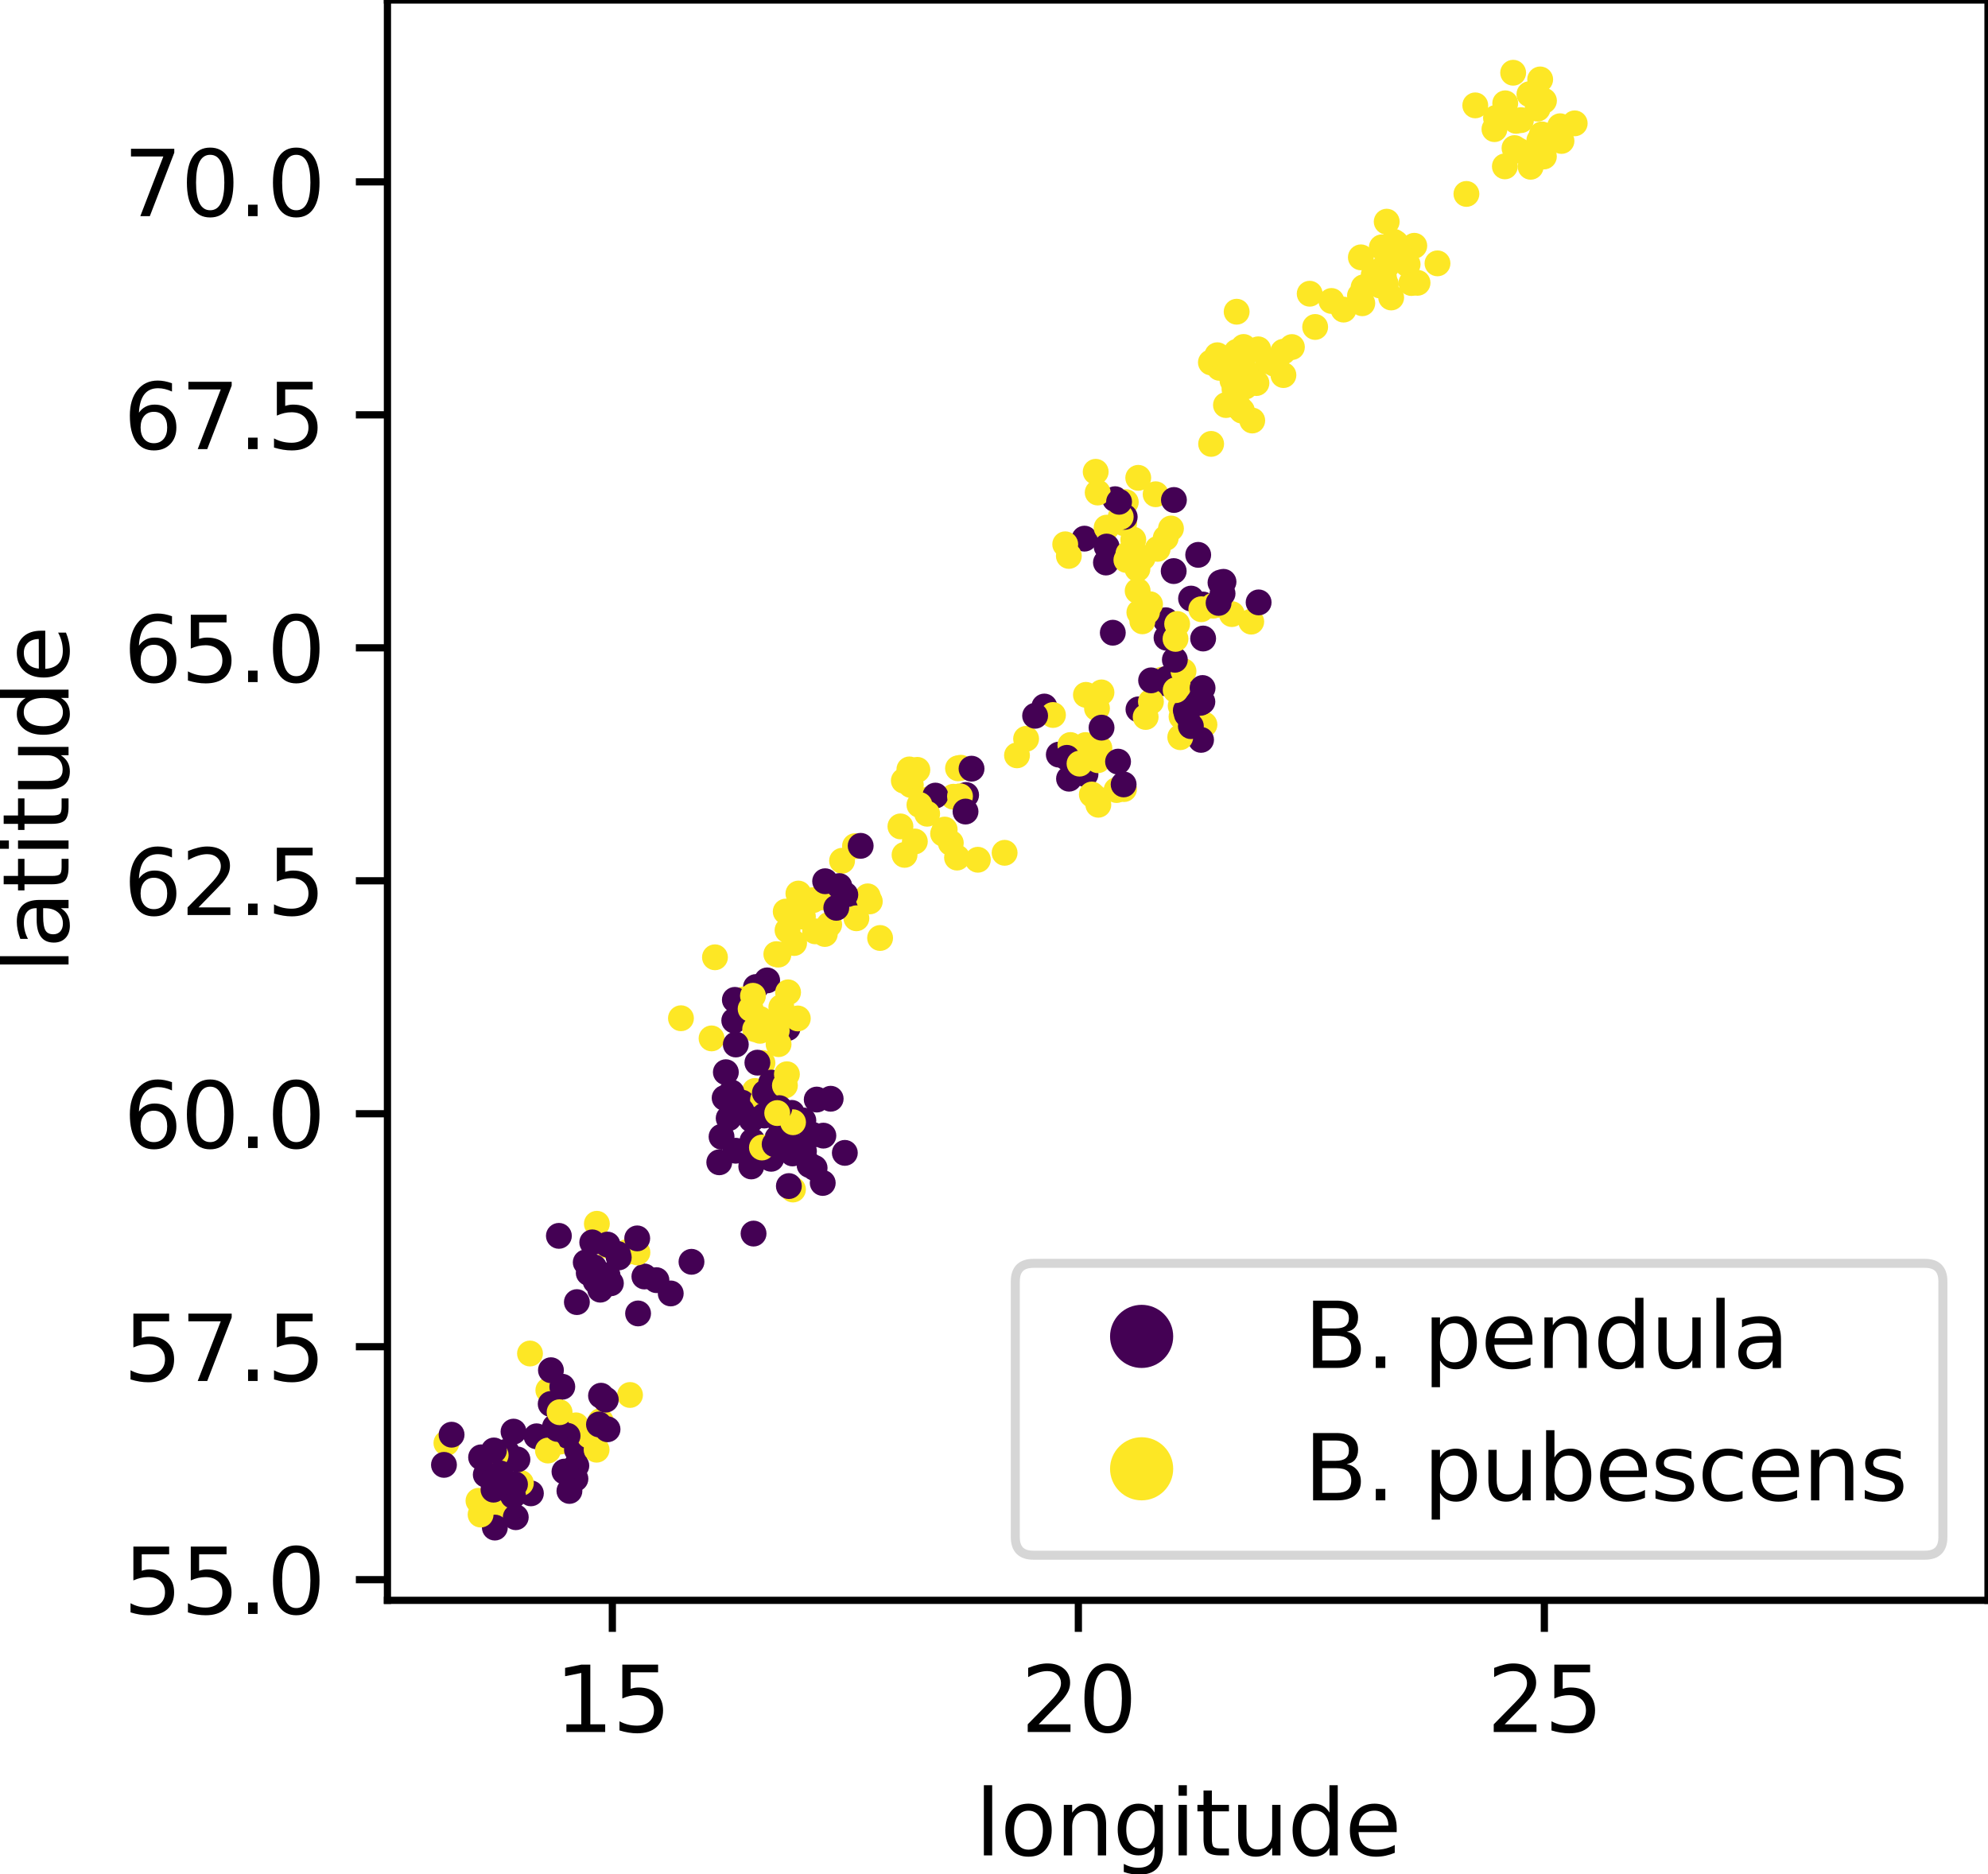 <?xml version="1.0" encoding="utf-8" standalone="no"?>
<!DOCTYPE svg PUBLIC "-//W3C//DTD SVG 1.1//EN"
  "http://www.w3.org/Graphics/SVG/1.1/DTD/svg11.dtd">
<svg height="207.764pt" version="1.1" viewBox="0 0 220.352 207.764" width="220.352pt" xmlns="http://www.w3.org/2000/svg" xmlns:xlink="http://www.w3.org/1999/xlink">
 <defs>
  <style type="text/css">*{stroke-linecap:butt;stroke-linejoin:round;}</style>
 </defs>
 <g id="figure_1">
  <g id="patch_1">
   <path d="M 0 207.764 
L 220.352 207.764 
L 220.352 0 
L 0 0 
z
" style="fill:#ffffff;"/>
  </g>
  <g id="axes_1">
   <g id="patch_2">
    <path d="M 42.944 177.408 
L 220.352 177.408 
L 220.352 0 
L 42.944 0 
z
" style="fill:#ffffff;"/>
   </g>
   <g id="PathCollection_1">
    <defs>
     <path d="M 0 0.935 
C 0.248 0.935 0.486 0.837 0.661 0.661 
C 0.837 0.486 0.935 0.248 0.935 -0 
C 0.935 -0.248 0.837 -0.486 0.661 -0.661 
C 0.486 -0.837 0.248 -0.935 0 -0.935 
C -0.248 -0.935 -0.486 -0.837 -0.661 -0.661 
C -0.837 -0.486 -0.935 -0.248 -0.935 0 
C -0.935 0.248 -0.837 0.486 -0.661 0.661 
C -0.486 0.837 -0.248 0.935 0 0.935 
z
" id="C0_0_5fc7f508fb"/>
    </defs>
    <g clip-path="url(#p3b90c191c0)">
     <use style="fill:#440154;stroke:#440154;" x="87.761" xlink:href="#C0_0_5fc7f508fb" y="123.372"/>
    </g>
    <g clip-path="url(#p3b90c191c0)">
     <use style="fill:#440154;stroke:#440154;" x="88.688" xlink:href="#C0_0_5fc7f508fb" y="127.599"/>
    </g>
    <g clip-path="url(#p3b90c191c0)">
     <use style="fill:#440154;stroke:#440154;" x="90.065" xlink:href="#C0_0_5fc7f508fb" y="125.806"/>
    </g>
    <g clip-path="url(#p3b90c191c0)">
     <use style="fill:#440154;stroke:#440154;" x="90.528" xlink:href="#C0_0_5fc7f508fb" y="121.895"/>
    </g>
    <g clip-path="url(#p3b90c191c0)">
     <use style="fill:#440154;stroke:#440154;" x="83.667" xlink:href="#C0_0_5fc7f508fb" y="123.052"/>
    </g>
    <g clip-path="url(#p3b90c191c0)">
     <use style="fill:#fde725;stroke:#fde725;" x="87.893" xlink:href="#C0_0_5fc7f508fb" y="131.868"/>
    </g>
    <g clip-path="url(#p3b90c191c0)">
     <use style="fill:#440154;stroke:#440154;" x="91.262" xlink:href="#C0_0_5fc7f508fb" y="125.895"/>
    </g>
    <g clip-path="url(#p3b90c191c0)">
     <use style="fill:#440154;stroke:#440154;" x="83.272" xlink:href="#C0_0_5fc7f508fb" y="129.309"/>
    </g>
    <g clip-path="url(#p3b90c191c0)">
     <use style="fill:#440154;stroke:#440154;" x="89.734" xlink:href="#C0_0_5fc7f508fb" y="129.159"/>
    </g>
    <g clip-path="url(#p3b90c191c0)">
     <use style="fill:#440154;stroke:#440154;" x="81.544" xlink:href="#C0_0_5fc7f508fb" y="127.567"/>
    </g>
    <g clip-path="url(#p3b90c191c0)">
     <use style="fill:#440154;stroke:#440154;" x="85.365" xlink:href="#C0_0_5fc7f508fb" y="128.393"/>
    </g>
    <g clip-path="url(#p3b90c191c0)">
     <use style="fill:#440154;stroke:#440154;" x="88.654" xlink:href="#C0_0_5fc7f508fb" y="124.332"/>
    </g>
    <g clip-path="url(#p3b90c191c0)">
     <use style="fill:#440154;stroke:#440154;" x="83.4" xlink:href="#C0_0_5fc7f508fb" y="126.481"/>
    </g>
    <g clip-path="url(#p3b90c191c0)">
     <use style="fill:#440154;stroke:#440154;" x="85.48" xlink:href="#C0_0_5fc7f508fb" y="128.462"/>
    </g>
    <g clip-path="url(#p3b90c191c0)">
     <use style="fill:#440154;stroke:#440154;" x="83.973" xlink:href="#C0_0_5fc7f508fb" y="127.464"/>
    </g>
    <g clip-path="url(#p3b90c191c0)">
     <use style="fill:#440154;stroke:#440154;" x="93.642" xlink:href="#C0_0_5fc7f508fb" y="127.805"/>
    </g>
    <g clip-path="url(#p3b90c191c0)">
     <use style="fill:#440154;stroke:#440154;" x="89.043" xlink:href="#C0_0_5fc7f508fb" y="124.209"/>
    </g>
    <g clip-path="url(#p3b90c191c0)">
     <use style="fill:#440154;stroke:#440154;" x="90.292" xlink:href="#C0_0_5fc7f508fb" y="129.475"/>
    </g>
    <g clip-path="url(#p3b90c191c0)">
     <use style="fill:#440154;stroke:#440154;" x="87.844" xlink:href="#C0_0_5fc7f508fb" y="127.869"/>
    </g>
    <g clip-path="url(#p3b90c191c0)">
     <use style="fill:#440154;stroke:#440154;" x="87.439" xlink:href="#C0_0_5fc7f508fb" y="131.486"/>
    </g>
    <g clip-path="url(#p3b90c191c0)">
     <use style="fill:#440154;stroke:#440154;" x="83.525" xlink:href="#C0_0_5fc7f508fb" y="136.752"/>
    </g>
    <g clip-path="url(#p3b90c191c0)">
     <use style="fill:#440154;stroke:#440154;" x="87.63" xlink:href="#C0_0_5fc7f508fb" y="126.814"/>
    </g>
    <g clip-path="url(#p3b90c191c0)">
     <use style="fill:#440154;stroke:#440154;" x="86.174" xlink:href="#C0_0_5fc7f508fb" y="126.16"/>
    </g>
    <g clip-path="url(#p3b90c191c0)">
     <use style="fill:#440154;stroke:#440154;" x="91.193" xlink:href="#C0_0_5fc7f508fb" y="131.14"/>
    </g>
    <g clip-path="url(#p3b90c191c0)">
     <use style="fill:#440154;stroke:#440154;" x="92.071" xlink:href="#C0_0_5fc7f508fb" y="121.805"/>
    </g>
    <g clip-path="url(#p3b90c191c0)">
     <use style="fill:#fde725;stroke:#fde725;" x="123.761" xlink:href="#C0_0_5fc7f508fb" y="87.583"/>
    </g>
    <g clip-path="url(#p3b90c191c0)">
     <use style="fill:#fde725;stroke:#fde725;" x="121.858" xlink:href="#C0_0_5fc7f508fb" y="82.934"/>
    </g>
    <g clip-path="url(#p3b90c191c0)">
     <use style="fill:#440154;stroke:#440154;" x="117.36" xlink:href="#C0_0_5fc7f508fb" y="83.656"/>
    </g>
    <g clip-path="url(#p3b90c191c0)">
     <use style="fill:#440154;stroke:#440154;" x="115.757" xlink:href="#C0_0_5fc7f508fb" y="78.325"/>
    </g>
    <g clip-path="url(#p3b90c191c0)">
     <use style="fill:#fde725;stroke:#fde725;" x="121.592" xlink:href="#C0_0_5fc7f508fb" y="78.522"/>
    </g>
    <g clip-path="url(#p3b90c191c0)">
     <use style="fill:#fde725;stroke:#fde725;" x="120.32" xlink:href="#C0_0_5fc7f508fb" y="82.595"/>
    </g>
    <g clip-path="url(#p3b90c191c0)">
     <use style="fill:#fde725;stroke:#fde725;" x="113.735" xlink:href="#C0_0_5fc7f508fb" y="81.903"/>
    </g>
    <g clip-path="url(#p3b90c191c0)">
     <use style="fill:#440154;stroke:#440154;" x="120.317" xlink:href="#C0_0_5fc7f508fb" y="85.827"/>
    </g>
    <g clip-path="url(#p3b90c191c0)">
     <use style="fill:#fde725;stroke:#fde725;" x="121.74" xlink:href="#C0_0_5fc7f508fb" y="89.214"/>
    </g>
    <g clip-path="url(#p3b90c191c0)">
     <use style="fill:#fde725;stroke:#fde725;" x="119.398" xlink:href="#C0_0_5fc7f508fb" y="84.154"/>
    </g>
    <g clip-path="url(#p3b90c191c0)">
     <use style="fill:#fde725;stroke:#fde725;" x="118.642" xlink:href="#C0_0_5fc7f508fb" y="82.591"/>
    </g>
    <g clip-path="url(#p3b90c191c0)">
     <use style="fill:#fde725;stroke:#fde725;" x="116.713" xlink:href="#C0_0_5fc7f508fb" y="79.263"/>
    </g>
    <g clip-path="url(#p3b90c191c0)">
     <use style="fill:#440154;stroke:#440154;" x="114.733" xlink:href="#C0_0_5fc7f508fb" y="79.349"/>
    </g>
    <g clip-path="url(#p3b90c191c0)">
     <use style="fill:#fde725;stroke:#fde725;" x="121.696" xlink:href="#C0_0_5fc7f508fb" y="84.276"/>
    </g>
    <g clip-path="url(#p3b90c191c0)">
     <use style="fill:#440154;stroke:#440154;" x="118.258" xlink:href="#C0_0_5fc7f508fb" y="84.012"/>
    </g>
    <g clip-path="url(#p3b90c191c0)">
     <use style="fill:#440154;stroke:#440154;" x="118.492" xlink:href="#C0_0_5fc7f508fb" y="86.325"/>
    </g>
    <g clip-path="url(#p3b90c191c0)">
     <use style="fill:#fde725;stroke:#fde725;" x="124.586" xlink:href="#C0_0_5fc7f508fb" y="87.476"/>
    </g>
    <g clip-path="url(#p3b90c191c0)">
     <use style="fill:#fde725;stroke:#fde725;" x="121.337" xlink:href="#C0_0_5fc7f508fb" y="88.363"/>
    </g>
    <g clip-path="url(#p3b90c191c0)">
     <use style="fill:#fde725;stroke:#fde725;" x="120.365" xlink:href="#C0_0_5fc7f508fb" y="77.03"/>
    </g>
    <g clip-path="url(#p3b90c191c0)">
     <use style="fill:#fde725;stroke:#fde725;" x="119.656" xlink:href="#C0_0_5fc7f508fb" y="84.655"/>
    </g>
    <g clip-path="url(#p3b90c191c0)">
     <use style="fill:#440154;stroke:#440154;" x="123.926" xlink:href="#C0_0_5fc7f508fb" y="84.433"/>
    </g>
    <g clip-path="url(#p3b90c191c0)">
     <use style="fill:#440154;stroke:#440154;" x="124.545" xlink:href="#C0_0_5fc7f508fb" y="86.958"/>
    </g>
    <g clip-path="url(#p3b90c191c0)">
     <use style="fill:#440154;stroke:#440154;" x="122.096" xlink:href="#C0_0_5fc7f508fb" y="80.666"/>
    </g>
    <g clip-path="url(#p3b90c191c0)">
     <use style="fill:#fde725;stroke:#fde725;" x="121.02" xlink:href="#C0_0_5fc7f508fb" y="88.077"/>
    </g>
    <g clip-path="url(#p3b90c191c0)">
     <use style="fill:#fde725;stroke:#fde725;" x="112.724" xlink:href="#C0_0_5fc7f508fb" y="83.735"/>
    </g>
    <g clip-path="url(#p3b90c191c0)">
     <use style="fill:#fde725;stroke:#fde725;" x="130.963" xlink:href="#C0_0_5fc7f508fb" y="79.446"/>
    </g>
    <g clip-path="url(#p3b90c191c0)">
     <use style="fill:#fde725;stroke:#fde725;" x="130.176" xlink:href="#C0_0_5fc7f508fb" y="75.471"/>
    </g>
    <g clip-path="url(#p3b90c191c0)">
     <use style="fill:#fde725;stroke:#fde725;" x="130.87" xlink:href="#C0_0_5fc7f508fb" y="78.254"/>
    </g>
    <g clip-path="url(#p3b90c191c0)">
     <use style="fill:#fde725;stroke:#fde725;" x="133.502" xlink:href="#C0_0_5fc7f508fb" y="80.329"/>
    </g>
    <g clip-path="url(#p3b90c191c0)">
     <use style="fill:#fde725;stroke:#fde725;" x="122.089" xlink:href="#C0_0_5fc7f508fb" y="76.758"/>
    </g>
    <g clip-path="url(#p3b90c191c0)">
     <use style="fill:#fde725;stroke:#fde725;" x="128.815" xlink:href="#C0_0_5fc7f508fb" y="75.343"/>
    </g>
    <g clip-path="url(#p3b90c191c0)">
     <use style="fill:#440154;stroke:#440154;" x="131.416" xlink:href="#C0_0_5fc7f508fb" y="76.464"/>
    </g>
    <g clip-path="url(#p3b90c191c0)">
     <use style="fill:#440154;stroke:#440154;" x="129.132" xlink:href="#C0_0_5fc7f508fb" y="75.733"/>
    </g>
    <g clip-path="url(#p3b90c191c0)">
     <use style="fill:#440154;stroke:#440154;" x="126.188" xlink:href="#C0_0_5fc7f508fb" y="78.636"/>
    </g>
    <g clip-path="url(#p3b90c191c0)">
     <use style="fill:#440154;stroke:#440154;" x="133.272" xlink:href="#C0_0_5fc7f508fb" y="77.795"/>
    </g>
    <g clip-path="url(#p3b90c191c0)">
     <use style="fill:#440154;stroke:#440154;" x="131.437" xlink:href="#C0_0_5fc7f508fb" y="78.755"/>
    </g>
    <g clip-path="url(#p3b90c191c0)">
     <use style="fill:#fde725;stroke:#fde725;" x="127.57" xlink:href="#C0_0_5fc7f508fb" y="77.785"/>
    </g>
    <g clip-path="url(#p3b90c191c0)">
     <use style="fill:#440154;stroke:#440154;" x="131.555" xlink:href="#C0_0_5fc7f508fb" y="79.191"/>
    </g>
    <g clip-path="url(#p3b90c191c0)">
     <use style="fill:#440154;stroke:#440154;" x="133.126" xlink:href="#C0_0_5fc7f508fb" y="82.021"/>
    </g>
    <g clip-path="url(#p3b90c191c0)">
     <use style="fill:#fde725;stroke:#fde725;" x="130.596" xlink:href="#C0_0_5fc7f508fb" y="76.121"/>
    </g>
    <g clip-path="url(#p3b90c191c0)">
     <use style="fill:#440154;stroke:#440154;" x="133.06" xlink:href="#C0_0_5fc7f508fb" y="77.916"/>
    </g>
    <g clip-path="url(#p3b90c191c0)">
     <use style="fill:#fde725;stroke:#fde725;" x="130.822" xlink:href="#C0_0_5fc7f508fb" y="81.723"/>
    </g>
    <g clip-path="url(#p3b90c191c0)">
     <use style="fill:#440154;stroke:#440154;" x="129.354" xlink:href="#C0_0_5fc7f508fb" y="75.236"/>
    </g>
    <g clip-path="url(#p3b90c191c0)">
     <use style="fill:#fde725;stroke:#fde725;" x="126.986" xlink:href="#C0_0_5fc7f508fb" y="79.482"/>
    </g>
    <g clip-path="url(#p3b90c191c0)">
     <use style="fill:#fde725;stroke:#fde725;" x="130.313" xlink:href="#C0_0_5fc7f508fb" y="76.51"/>
    </g>
    <g clip-path="url(#p3b90c191c0)">
     <use style="fill:#fde725;stroke:#fde725;" x="131.181" xlink:href="#C0_0_5fc7f508fb" y="74.411"/>
    </g>
    <g clip-path="url(#p3b90c191c0)">
     <use style="fill:#440154;stroke:#440154;" x="133.294" xlink:href="#C0_0_5fc7f508fb" y="76.271"/>
    </g>
    <g clip-path="url(#p3b90c191c0)">
     <use style="fill:#440154;stroke:#440154;" x="130.223" xlink:href="#C0_0_5fc7f508fb" y="73.139"/>
    </g>
    <g clip-path="url(#p3b90c191c0)">
     <use style="fill:#440154;stroke:#440154;" x="131.997" xlink:href="#C0_0_5fc7f508fb" y="80.497"/>
    </g>
    <g clip-path="url(#p3b90c191c0)">
     <use style="fill:#440154;stroke:#440154;" x="127.59" xlink:href="#C0_0_5fc7f508fb" y="75.424"/>
    </g>
    <g clip-path="url(#p3b90c191c0)">
     <use style="fill:#fde725;stroke:#fde725;" x="53.878" xlink:href="#C0_0_5fc7f508fb" y="166.705"/>
    </g>
    <g clip-path="url(#p3b90c191c0)">
     <use style="fill:#fde725;stroke:#fde725;" x="55.961" xlink:href="#C0_0_5fc7f508fb" y="167.282"/>
    </g>
    <g clip-path="url(#p3b90c191c0)">
     <use style="fill:#fde725;stroke:#fde725;" x="53.035" xlink:href="#C0_0_5fc7f508fb" y="166.377"/>
    </g>
    <g clip-path="url(#p3b90c191c0)">
     <use style="fill:#440154;stroke:#440154;" x="58.845" xlink:href="#C0_0_5fc7f508fb" y="165.549"/>
    </g>
    <g clip-path="url(#p3b90c191c0)">
     <use style="fill:#fde725;stroke:#fde725;" x="57.738" xlink:href="#C0_0_5fc7f508fb" y="164.409"/>
    </g>
    <g clip-path="url(#p3b90c191c0)">
     <use style="fill:#440154;stroke:#440154;" x="57.168" xlink:href="#C0_0_5fc7f508fb" y="168.194"/>
    </g>
    <g clip-path="url(#p3b90c191c0)">
     <use style="fill:#440154;stroke:#440154;" x="57.353" xlink:href="#C0_0_5fc7f508fb" y="161.791"/>
    </g>
    <g clip-path="url(#p3b90c191c0)">
     <use style="fill:#440154;stroke:#440154;" x="62.567" xlink:href="#C0_0_5fc7f508fb" y="163.14"/>
    </g>
    <g clip-path="url(#p3b90c191c0)">
     <use style="fill:#440154;stroke:#440154;" x="54.85" xlink:href="#C0_0_5fc7f508fb" y="169.344"/>
    </g>
    <g clip-path="url(#p3b90c191c0)">
     <use style="fill:#fde725;stroke:#fde725;" x="49.481" xlink:href="#C0_0_5fc7f508fb" y="159.971"/>
    </g>
    <g clip-path="url(#p3b90c191c0)">
     <use style="fill:#440154;stroke:#440154;" x="56.921" xlink:href="#C0_0_5fc7f508fb" y="158.707"/>
    </g>
    <g clip-path="url(#p3b90c191c0)">
     <use style="fill:#440154;stroke:#440154;" x="56.146" xlink:href="#C0_0_5fc7f508fb" y="160.93"/>
    </g>
    <g clip-path="url(#p3b90c191c0)">
     <use style="fill:#440154;stroke:#440154;" x="54.699" xlink:href="#C0_0_5fc7f508fb" y="165.141"/>
    </g>
    <g clip-path="url(#p3b90c191c0)">
     <use style="fill:#fde725;stroke:#fde725;" x="53.27" xlink:href="#C0_0_5fc7f508fb" y="167.901"/>
    </g>
    <g clip-path="url(#p3b90c191c0)">
     <use style="fill:#fde725;stroke:#fde725;" x="54.942" xlink:href="#C0_0_5fc7f508fb" y="161.315"/>
    </g>
    <g clip-path="url(#p3b90c191c0)">
     <use style="fill:#440154;stroke:#440154;" x="56.865" xlink:href="#C0_0_5fc7f508fb" y="165.832"/>
    </g>
    <g clip-path="url(#p3b90c191c0)">
     <use style="fill:#440154;stroke:#440154;" x="54.745" xlink:href="#C0_0_5fc7f508fb" y="160.794"/>
    </g>
    <g clip-path="url(#p3b90c191c0)">
     <use style="fill:#440154;stroke:#440154;" x="63.78" xlink:href="#C0_0_5fc7f508fb" y="163.937"/>
    </g>
    <g clip-path="url(#p3b90c191c0)">
     <use style="fill:#440154;stroke:#440154;" x="53.326" xlink:href="#C0_0_5fc7f508fb" y="161.556"/>
    </g>
    <g clip-path="url(#p3b90c191c0)">
     <use style="fill:#440154;stroke:#440154;" x="53.845" xlink:href="#C0_0_5fc7f508fb" y="163.479"/>
    </g>
    <g clip-path="url(#p3b90c191c0)">
     <use style="fill:#440154;stroke:#440154;" x="49.21" xlink:href="#C0_0_5fc7f508fb" y="162.393"/>
    </g>
    <g clip-path="url(#p3b90c191c0)">
     <use style="fill:#440154;stroke:#440154;" x="57.083" xlink:href="#C0_0_5fc7f508fb" y="164.55"/>
    </g>
    <g clip-path="url(#p3b90c191c0)">
     <use style="fill:#440154;stroke:#440154;" x="50.054" xlink:href="#C0_0_5fc7f508fb" y="159.048"/>
    </g>
    <g clip-path="url(#p3b90c191c0)">
     <use style="fill:#440154;stroke:#440154;" x="54.631" xlink:href="#C0_0_5fc7f508fb" y="164.19"/>
    </g>
    <g clip-path="url(#p3b90c191c0)">
     <use style="fill:#440154;stroke:#440154;" x="55.449" xlink:href="#C0_0_5fc7f508fb" y="163.337"/>
    </g>
    <g clip-path="url(#p3b90c191c0)">
     <use style="fill:#fde725;stroke:#fde725;" x="100.797" xlink:href="#C0_0_5fc7f508fb" y="85.297"/>
    </g>
    <g clip-path="url(#p3b90c191c0)">
     <use style="fill:#fde725;stroke:#fde725;" x="108.386" xlink:href="#C0_0_5fc7f508fb" y="95.31"/>
    </g>
    <g clip-path="url(#p3b90c191c0)">
     <use style="fill:#fde725;stroke:#fde725;" x="106.079" xlink:href="#C0_0_5fc7f508fb" y="95.071"/>
    </g>
    <g clip-path="url(#p3b90c191c0)">
     <use style="fill:#440154;stroke:#440154;" x="107.085" xlink:href="#C0_0_5fc7f508fb" y="88.129"/>
    </g>
    <g clip-path="url(#p3b90c191c0)">
     <use style="fill:#fde725;stroke:#fde725;" x="100.262" xlink:href="#C0_0_5fc7f508fb" y="94.769"/>
    </g>
    <g clip-path="url(#p3b90c191c0)">
     <use style="fill:#fde725;stroke:#fde725;" x="106.495" xlink:href="#C0_0_5fc7f508fb" y="85.11"/>
    </g>
    <g clip-path="url(#p3b90c191c0)">
     <use style="fill:#fde725;stroke:#fde725;" x="104.534" xlink:href="#C0_0_5fc7f508fb" y="92.415"/>
    </g>
    <g clip-path="url(#p3b90c191c0)">
     <use style="fill:#fde725;stroke:#fde725;" x="105.388" xlink:href="#C0_0_5fc7f508fb" y="93.45"/>
    </g>
    <g clip-path="url(#p3b90c191c0)">
     <use style="fill:#fde725;stroke:#fde725;" x="106.187" xlink:href="#C0_0_5fc7f508fb" y="85.174"/>
    </g>
    <g clip-path="url(#p3b90c191c0)">
     <use style="fill:#fde725;stroke:#fde725;" x="100.181" xlink:href="#C0_0_5fc7f508fb" y="86.545"/>
    </g>
    <g clip-path="url(#p3b90c191c0)">
     <use style="fill:#fde725;stroke:#fde725;" x="101.682" xlink:href="#C0_0_5fc7f508fb" y="85.345"/>
    </g>
    <g clip-path="url(#p3b90c191c0)">
     <use style="fill:#fde725;stroke:#fde725;" x="105.67" xlink:href="#C0_0_5fc7f508fb" y="88.325"/>
    </g>
    <g clip-path="url(#p3b90c191c0)">
     <use style="fill:#fde725;stroke:#fde725;" x="94.767" xlink:href="#C0_0_5fc7f508fb" y="93.802"/>
    </g>
    <g clip-path="url(#p3b90c191c0)">
     <use style="fill:#440154;stroke:#440154;" x="107.687" xlink:href="#C0_0_5fc7f508fb" y="85.214"/>
    </g>
    <g clip-path="url(#p3b90c191c0)">
     <use style="fill:#fde725;stroke:#fde725;" x="104.711" xlink:href="#C0_0_5fc7f508fb" y="91.964"/>
    </g>
    <g clip-path="url(#p3b90c191c0)">
     <use style="fill:#fde725;stroke:#fde725;" x="102.855" xlink:href="#C0_0_5fc7f508fb" y="88.646"/>
    </g>
    <g clip-path="url(#p3b90c191c0)">
     <use style="fill:#440154;stroke:#440154;" x="103.68" xlink:href="#C0_0_5fc7f508fb" y="88.198"/>
    </g>
    <g clip-path="url(#p3b90c191c0)">
     <use style="fill:#fde725;stroke:#fde725;" x="99.805" xlink:href="#C0_0_5fc7f508fb" y="91.614"/>
    </g>
    <g clip-path="url(#p3b90c191c0)">
     <use style="fill:#fde725;stroke:#fde725;" x="101.912" xlink:href="#C0_0_5fc7f508fb" y="89.23"/>
    </g>
    <g clip-path="url(#p3b90c191c0)">
     <use style="fill:#fde725;stroke:#fde725;" x="106.407" xlink:href="#C0_0_5fc7f508fb" y="88.275"/>
    </g>
    <g clip-path="url(#p3b90c191c0)">
     <use style="fill:#440154;stroke:#440154;" x="107.02" xlink:href="#C0_0_5fc7f508fb" y="89.967"/>
    </g>
    <g clip-path="url(#p3b90c191c0)">
     <use style="fill:#fde725;stroke:#fde725;" x="111.353" xlink:href="#C0_0_5fc7f508fb" y="94.54"/>
    </g>
    <g clip-path="url(#p3b90c191c0)">
     <use style="fill:#fde725;stroke:#fde725;" x="102.768" xlink:href="#C0_0_5fc7f508fb" y="90.209"/>
    </g>
    <g clip-path="url(#p3b90c191c0)">
     <use style="fill:#fde725;stroke:#fde725;" x="100.956" xlink:href="#C0_0_5fc7f508fb" y="87.023"/>
    </g>
    <g clip-path="url(#p3b90c191c0)">
     <use style="fill:#fde725;stroke:#fde725;" x="101.403" xlink:href="#C0_0_5fc7f508fb" y="93.286"/>
    </g>
    <g clip-path="url(#p3b90c191c0)">
     <use style="fill:#fde725;stroke:#fde725;" x="88.995" xlink:href="#C0_0_5fc7f508fb" y="101.618"/>
    </g>
    <g clip-path="url(#p3b90c191c0)">
     <use style="fill:#fde725;stroke:#fde725;" x="91.909" xlink:href="#C0_0_5fc7f508fb" y="102.502"/>
    </g>
    <g clip-path="url(#p3b90c191c0)">
     <use style="fill:#fde725;stroke:#fde725;" x="93.336" xlink:href="#C0_0_5fc7f508fb" y="95.423"/>
    </g>
    <g clip-path="url(#p3b90c191c0)">
     <use style="fill:#fde725;stroke:#fde725;" x="92.044" xlink:href="#C0_0_5fc7f508fb" y="99.07"/>
    </g>
    <g clip-path="url(#p3b90c191c0)">
     <use style="fill:#440154;stroke:#440154;" x="95.548" xlink:href="#C0_0_5fc7f508fb" y="99.891"/>
    </g>
    <g clip-path="url(#p3b90c191c0)">
     <use style="fill:#fde725;stroke:#fde725;" x="91.424" xlink:href="#C0_0_5fc7f508fb" y="103.54"/>
    </g>
    <g clip-path="url(#p3b90c191c0)">
     <use style="fill:#fde725;stroke:#fde725;" x="91.073" xlink:href="#C0_0_5fc7f508fb" y="99.483"/>
    </g>
    <g clip-path="url(#p3b90c191c0)">
     <use style="fill:#fde725;stroke:#fde725;" x="90.348" xlink:href="#C0_0_5fc7f508fb" y="103.244"/>
    </g>
    <g clip-path="url(#p3b90c191c0)">
     <use style="fill:#fde725;stroke:#fde725;" x="87.09" xlink:href="#C0_0_5fc7f508fb" y="101.055"/>
    </g>
    <g clip-path="url(#p3b90c191c0)">
     <use style="fill:#fde725;stroke:#fde725;" x="87.291" xlink:href="#C0_0_5fc7f508fb" y="103.124"/>
    </g>
    <g clip-path="url(#p3b90c191c0)">
     <use style="fill:#fde725;stroke:#fde725;" x="88.496" xlink:href="#C0_0_5fc7f508fb" y="99.057"/>
    </g>
    <g clip-path="url(#p3b90c191c0)">
     <use style="fill:#fde725;stroke:#fde725;" x="96.183" xlink:href="#C0_0_5fc7f508fb" y="99.367"/>
    </g>
    <g clip-path="url(#p3b90c191c0)">
     <use style="fill:#fde725;stroke:#fde725;" x="94.924" xlink:href="#C0_0_5fc7f508fb" y="101.799"/>
    </g>
    <g clip-path="url(#p3b90c191c0)">
     <use style="fill:#fde725;stroke:#fde725;" x="96.411" xlink:href="#C0_0_5fc7f508fb" y="99.927"/>
    </g>
    <g clip-path="url(#p3b90c191c0)">
     <use style="fill:#fde725;stroke:#fde725;" x="88.021" xlink:href="#C0_0_5fc7f508fb" y="104.541"/>
    </g>
    <g clip-path="url(#p3b90c191c0)">
     <use style="fill:#fde725;stroke:#fde725;" x="86.049" xlink:href="#C0_0_5fc7f508fb" y="105.775"/>
    </g>
    <g clip-path="url(#p3b90c191c0)">
     <use style="fill:#fde725;stroke:#fde725;" x="90.104" xlink:href="#C0_0_5fc7f508fb" y="99.792"/>
    </g>
    <g clip-path="url(#p3b90c191c0)">
     <use style="fill:#440154;stroke:#440154;" x="92.695" xlink:href="#C0_0_5fc7f508fb" y="100.637"/>
    </g>
    <g clip-path="url(#p3b90c191c0)">
     <use style="fill:#440154;stroke:#440154;" x="93.695" xlink:href="#C0_0_5fc7f508fb" y="99.186"/>
    </g>
    <g clip-path="url(#p3b90c191c0)">
     <use style="fill:#440154;stroke:#440154;" x="95.398" xlink:href="#C0_0_5fc7f508fb" y="93.768"/>
    </g>
    <g clip-path="url(#p3b90c191c0)">
     <use style="fill:#440154;stroke:#440154;" x="93.031" xlink:href="#C0_0_5fc7f508fb" y="98.227"/>
    </g>
    <g clip-path="url(#p3b90c191c0)">
     <use style="fill:#fde725;stroke:#fde725;" x="97.551" xlink:href="#C0_0_5fc7f508fb" y="103.983"/>
    </g>
    <g clip-path="url(#p3b90c191c0)">
     <use style="fill:#440154;stroke:#440154;" x="91.46" xlink:href="#C0_0_5fc7f508fb" y="97.692"/>
    </g>
    <g clip-path="url(#p3b90c191c0)">
     <use style="fill:#440154;stroke:#440154;" x="122.584" xlink:href="#C0_0_5fc7f508fb" y="62.36"/>
    </g>
    <g clip-path="url(#p3b90c191c0)">
     <use style="fill:#440154;stroke:#440154;" x="120.204" xlink:href="#C0_0_5fc7f508fb" y="59.713"/>
    </g>
    <g clip-path="url(#p3b90c191c0)">
     <use style="fill:#fde725;stroke:#fde725;" x="122.659" xlink:href="#C0_0_5fc7f508fb" y="58.494"/>
    </g>
    <g clip-path="url(#p3b90c191c0)">
     <use style="fill:#fde725;stroke:#fde725;" x="126.164" xlink:href="#C0_0_5fc7f508fb" y="52.972"/>
    </g>
    <g clip-path="url(#p3b90c191c0)">
     <use style="fill:#440154;stroke:#440154;" x="122.66" xlink:href="#C0_0_5fc7f508fb" y="60.59"/>
    </g>
    <g clip-path="url(#p3b90c191c0)">
     <use style="fill:#fde725;stroke:#fde725;" x="128.317" xlink:href="#C0_0_5fc7f508fb" y="60.844"/>
    </g>
    <g clip-path="url(#p3b90c191c0)">
     <use style="fill:#fde725;stroke:#fde725;" x="129.791" xlink:href="#C0_0_5fc7f508fb" y="58.587"/>
    </g>
    <g clip-path="url(#p3b90c191c0)">
     <use style="fill:#fde725;stroke:#fde725;" x="118.07" xlink:href="#C0_0_5fc7f508fb" y="60.339"/>
    </g>
    <g clip-path="url(#p3b90c191c0)">
     <use style="fill:#fde725;stroke:#fde725;" x="128.092" xlink:href="#C0_0_5fc7f508fb" y="54.791"/>
    </g>
    <g clip-path="url(#p3b90c191c0)">
     <use style="fill:#fde725;stroke:#fde725;" x="118.473" xlink:href="#C0_0_5fc7f508fb" y="61.629"/>
    </g>
    <g clip-path="url(#p3b90c191c0)">
     <use style="fill:#fde725;stroke:#fde725;" x="126.658" xlink:href="#C0_0_5fc7f508fb" y="61.838"/>
    </g>
    <g clip-path="url(#p3b90c191c0)">
     <use style="fill:#fde725;stroke:#fde725;" x="129.21" xlink:href="#C0_0_5fc7f508fb" y="59.639"/>
    </g>
    <g clip-path="url(#p3b90c191c0)">
     <use style="fill:#fde725;stroke:#fde725;" x="125.615" xlink:href="#C0_0_5fc7f508fb" y="59.826"/>
    </g>
    <g clip-path="url(#p3b90c191c0)">
     <use style="fill:#fde725;stroke:#fde725;" x="121.448" xlink:href="#C0_0_5fc7f508fb" y="52.302"/>
    </g>
    <g clip-path="url(#p3b90c191c0)">
     <use style="fill:#440154;stroke:#440154;" x="123.6" xlink:href="#C0_0_5fc7f508fb" y="55.34"/>
    </g>
    <g clip-path="url(#p3b90c191c0)">
     <use style="fill:#fde725;stroke:#fde725;" x="124.603" xlink:href="#C0_0_5fc7f508fb" y="58.011"/>
    </g>
    <g clip-path="url(#p3b90c191c0)">
     <use style="fill:#fde725;stroke:#fde725;" x="124.849" xlink:href="#C0_0_5fc7f508fb" y="62.08"/>
    </g>
    <g clip-path="url(#p3b90c191c0)">
     <use style="fill:#fde725;stroke:#fde725;" x="124.785" xlink:href="#C0_0_5fc7f508fb" y="55.665"/>
    </g>
    <g clip-path="url(#p3b90c191c0)">
     <use style="fill:#fde725;stroke:#fde725;" x="125.074" xlink:href="#C0_0_5fc7f508fb" y="61.382"/>
    </g>
    <g clip-path="url(#p3b90c191c0)">
     <use style="fill:#fde725;stroke:#fde725;" x="126.076" xlink:href="#C0_0_5fc7f508fb" y="63.07"/>
    </g>
    <g clip-path="url(#p3b90c191c0)">
     <use style="fill:#fde725;stroke:#fde725;" x="121.669" xlink:href="#C0_0_5fc7f508fb" y="54.6"/>
    </g>
    <g clip-path="url(#p3b90c191c0)">
     <use style="fill:#440154;stroke:#440154;" x="124.664" xlink:href="#C0_0_5fc7f508fb" y="57.3"/>
    </g>
    <g clip-path="url(#p3b90c191c0)">
     <use style="fill:#440154;stroke:#440154;" x="130.119" xlink:href="#C0_0_5fc7f508fb" y="55.428"/>
    </g>
    <g clip-path="url(#p3b90c191c0)">
     <use style="fill:#fde725;stroke:#fde725;" x="124.222" xlink:href="#C0_0_5fc7f508fb" y="57.295"/>
    </g>
    <g clip-path="url(#p3b90c191c0)">
     <use style="fill:#440154;stroke:#440154;" x="124.039" xlink:href="#C0_0_5fc7f508fb" y="55.627"/>
    </g>
    <g clip-path="url(#p3b90c191c0)">
     <use style="fill:#fde725;stroke:#fde725;" x="156.441" xlink:href="#C0_0_5fc7f508fb" y="31.375"/>
    </g>
    <g clip-path="url(#p3b90c191c0)">
     <use style="fill:#fde725;stroke:#fde725;" x="145.168" xlink:href="#C0_0_5fc7f508fb" y="32.562"/>
    </g>
    <g clip-path="url(#p3b90c191c0)">
     <use style="fill:#fde725;stroke:#fde725;" x="156.761" xlink:href="#C0_0_5fc7f508fb" y="27.245"/>
    </g>
    <g clip-path="url(#p3b90c191c0)">
     <use style="fill:#fde725;stroke:#fde725;" x="151.141" xlink:href="#C0_0_5fc7f508fb" y="31.847"/>
    </g>
    <g clip-path="url(#p3b90c191c0)">
     <use style="fill:#fde725;stroke:#fde725;" x="153.608" xlink:href="#C0_0_5fc7f508fb" y="31.494"/>
    </g>
    <g clip-path="url(#p3b90c191c0)">
     <use style="fill:#fde725;stroke:#fde725;" x="153.398" xlink:href="#C0_0_5fc7f508fb" y="30.769"/>
    </g>
    <g clip-path="url(#p3b90c191c0)">
     <use style="fill:#fde725;stroke:#fde725;" x="156.021" xlink:href="#C0_0_5fc7f508fb" y="29.303"/>
    </g>
    <g clip-path="url(#p3b90c191c0)">
     <use style="fill:#fde725;stroke:#fde725;" x="152.27" xlink:href="#C0_0_5fc7f508fb" y="30.454"/>
    </g>
    <g clip-path="url(#p3b90c191c0)">
     <use style="fill:#fde725;stroke:#fde725;" x="150.998" xlink:href="#C0_0_5fc7f508fb" y="33.618"/>
    </g>
    <g clip-path="url(#p3b90c191c0)">
     <use style="fill:#fde725;stroke:#fde725;" x="157.122" xlink:href="#C0_0_5fc7f508fb" y="31.352"/>
    </g>
    <g clip-path="url(#p3b90c191c0)">
     <use style="fill:#fde725;stroke:#fde725;" x="145.773" xlink:href="#C0_0_5fc7f508fb" y="36.248"/>
    </g>
    <g clip-path="url(#p3b90c191c0)">
     <use style="fill:#fde725;stroke:#fde725;" x="153.163" xlink:href="#C0_0_5fc7f508fb" y="27.419"/>
    </g>
    <g clip-path="url(#p3b90c191c0)">
     <use style="fill:#fde725;stroke:#fde725;" x="148.922" xlink:href="#C0_0_5fc7f508fb" y="34.322"/>
    </g>
    <g clip-path="url(#p3b90c191c0)">
     <use style="fill:#fde725;stroke:#fde725;" x="150.74" xlink:href="#C0_0_5fc7f508fb" y="32.78"/>
    </g>
    <g clip-path="url(#p3b90c191c0)">
     <use style="fill:#fde725;stroke:#fde725;" x="159.333" xlink:href="#C0_0_5fc7f508fb" y="29.195"/>
    </g>
    <g clip-path="url(#p3b90c191c0)">
     <use style="fill:#fde725;stroke:#fde725;" x="152.962" xlink:href="#C0_0_5fc7f508fb" y="31.649"/>
    </g>
    <g clip-path="url(#p3b90c191c0)">
     <use style="fill:#fde725;stroke:#fde725;" x="153.704" xlink:href="#C0_0_5fc7f508fb" y="24.575"/>
    </g>
    <g clip-path="url(#p3b90c191c0)">
     <use style="fill:#fde725;stroke:#fde725;" x="147.578" xlink:href="#C0_0_5fc7f508fb" y="33.364"/>
    </g>
    <g clip-path="url(#p3b90c191c0)">
     <use style="fill:#fde725;stroke:#fde725;" x="150.84" xlink:href="#C0_0_5fc7f508fb" y="28.529"/>
    </g>
    <g clip-path="url(#p3b90c191c0)">
     <use style="fill:#fde725;stroke:#fde725;" x="153.709" xlink:href="#C0_0_5fc7f508fb" y="29.479"/>
    </g>
    <g clip-path="url(#p3b90c191c0)">
     <use style="fill:#fde725;stroke:#fde725;" x="154.199" xlink:href="#C0_0_5fc7f508fb" y="32.977"/>
    </g>
    <g clip-path="url(#p3b90c191c0)">
     <use style="fill:#fde725;stroke:#fde725;" x="155.012" xlink:href="#C0_0_5fc7f508fb" y="27.735"/>
    </g>
    <g clip-path="url(#p3b90c191c0)">
     <use style="fill:#fde725;stroke:#fde725;" x="153.126" xlink:href="#C0_0_5fc7f508fb" y="29.889"/>
    </g>
    <g clip-path="url(#p3b90c191c0)">
     <use style="fill:#fde725;stroke:#fde725;" x="154.733" xlink:href="#C0_0_5fc7f508fb" y="26.965"/>
    </g>
    <g clip-path="url(#p3b90c191c0)">
     <use style="fill:#fde725;stroke:#fde725;" x="154.506" xlink:href="#C0_0_5fc7f508fb" y="26.805"/>
    </g>
    <g clip-path="url(#p3b90c191c0)">
     <use style="fill:#fde725;stroke:#fde725;" x="79.248" xlink:href="#C0_0_5fc7f508fb" y="106.123"/>
    </g>
    <g clip-path="url(#p3b90c191c0)">
     <use style="fill:#440154;stroke:#440154;" x="85.033" xlink:href="#C0_0_5fc7f508fb" y="108.685"/>
    </g>
    <g clip-path="url(#p3b90c191c0)">
     <use style="fill:#440154;stroke:#440154;" x="87.298" xlink:href="#C0_0_5fc7f508fb" y="113.971"/>
    </g>
    <g clip-path="url(#p3b90c191c0)">
     <use style="fill:#440154;stroke:#440154;" x="86.747" xlink:href="#C0_0_5fc7f508fb" y="113.569"/>
    </g>
    <g clip-path="url(#p3b90c191c0)">
     <use style="fill:#440154;stroke:#440154;" x="83.791" xlink:href="#C0_0_5fc7f508fb" y="109.419"/>
    </g>
    <g clip-path="url(#p3b90c191c0)">
     <use style="fill:#fde725;stroke:#fde725;" x="82.422" xlink:href="#C0_0_5fc7f508fb" y="110.796"/>
    </g>
    <g clip-path="url(#p3b90c191c0)">
     <use style="fill:#440154;stroke:#440154;" x="81.453" xlink:href="#C0_0_5fc7f508fb" y="110.843"/>
    </g>
    <g clip-path="url(#p3b90c191c0)">
     <use style="fill:#fde725;stroke:#fde725;" x="84.512" xlink:href="#C0_0_5fc7f508fb" y="117.838"/>
    </g>
    <g clip-path="url(#p3b90c191c0)">
     <use style="fill:#fde725;stroke:#fde725;" x="88.43" xlink:href="#C0_0_5fc7f508fb" y="112.903"/>
    </g>
    <g clip-path="url(#p3b90c191c0)">
     <use style="fill:#fde725;stroke:#fde725;" x="78.87" xlink:href="#C0_0_5fc7f508fb" y="115.115"/>
    </g>
    <g clip-path="url(#p3b90c191c0)">
     <use style="fill:#440154;stroke:#440154;" x="82.873" xlink:href="#C0_0_5fc7f508fb" y="111.96"/>
    </g>
    <g clip-path="url(#p3b90c191c0)">
     <use style="fill:#440154;stroke:#440154;" x="81.386" xlink:href="#C0_0_5fc7f508fb" y="113.131"/>
    </g>
    <g clip-path="url(#p3b90c191c0)">
     <use style="fill:#fde725;stroke:#fde725;" x="87.351" xlink:href="#C0_0_5fc7f508fb" y="110.006"/>
    </g>
    <g clip-path="url(#p3b90c191c0)">
     <use style="fill:#fde725;stroke:#fde725;" x="83.201" xlink:href="#C0_0_5fc7f508fb" y="111.844"/>
    </g>
    <g clip-path="url(#p3b90c191c0)">
     <use style="fill:#fde725;stroke:#fde725;" x="83.46" xlink:href="#C0_0_5fc7f508fb" y="110.39"/>
    </g>
    <g clip-path="url(#p3b90c191c0)">
     <use style="fill:#fde725;stroke:#fde725;" x="84.246" xlink:href="#C0_0_5fc7f508fb" y="114.273"/>
    </g>
    <g clip-path="url(#p3b90c191c0)">
     <use style="fill:#fde725;stroke:#fde725;" x="86.299" xlink:href="#C0_0_5fc7f508fb" y="115.754"/>
    </g>
    <g clip-path="url(#p3b90c191c0)">
     <use style="fill:#fde725;stroke:#fde725;" x="83.702" xlink:href="#C0_0_5fc7f508fb" y="114.098"/>
    </g>
    <g clip-path="url(#p3b90c191c0)">
     <use style="fill:#fde725;stroke:#fde725;" x="75.478" xlink:href="#C0_0_5fc7f508fb" y="112.88"/>
    </g>
    <g clip-path="url(#p3b90c191c0)">
     <use style="fill:#fde725;stroke:#fde725;" x="86.602" xlink:href="#C0_0_5fc7f508fb" y="111.652"/>
    </g>
    <g clip-path="url(#p3b90c191c0)">
     <use style="fill:#fde725;stroke:#fde725;" x="86.279" xlink:href="#C0_0_5fc7f508fb" y="105.825"/>
    </g>
    <g clip-path="url(#p3b90c191c0)">
     <use style="fill:#fde725;stroke:#fde725;" x="84.238" xlink:href="#C0_0_5fc7f508fb" y="112.958"/>
    </g>
    <g clip-path="url(#p3b90c191c0)">
     <use style="fill:#440154;stroke:#440154;" x="81.559" xlink:href="#C0_0_5fc7f508fb" y="115.79"/>
    </g>
    <g clip-path="url(#p3b90c191c0)">
     <use style="fill:#fde725;stroke:#fde725;" x="86.009" xlink:href="#C0_0_5fc7f508fb" y="113.899"/>
    </g>
    <g clip-path="url(#p3b90c191c0)">
     <use style="fill:#fde725;stroke:#fde725;" x="86.094" xlink:href="#C0_0_5fc7f508fb" y="114.264"/>
    </g>
    <g clip-path="url(#p3b90c191c0)">
     <use style="fill:#fde725;stroke:#fde725;" x="83.668" xlink:href="#C0_0_5fc7f508fb" y="120.942"/>
    </g>
    <g clip-path="url(#p3b90c191c0)">
     <use style="fill:#fde725;stroke:#fde725;" x="84.453" xlink:href="#C0_0_5fc7f508fb" y="127.21"/>
    </g>
    <g clip-path="url(#p3b90c191c0)">
     <use style="fill:#440154;stroke:#440154;" x="82.242" xlink:href="#C0_0_5fc7f508fb" y="122.239"/>
    </g>
    <g clip-path="url(#p3b90c191c0)">
     <use style="fill:#fde725;stroke:#fde725;" x="84.572" xlink:href="#C0_0_5fc7f508fb" y="121.95"/>
    </g>
    <g clip-path="url(#p3b90c191c0)">
     <use style="fill:#440154;stroke:#440154;" x="80.32" xlink:href="#C0_0_5fc7f508fb" y="121.715"/>
    </g>
    <g clip-path="url(#p3b90c191c0)">
     <use style="fill:#440154;stroke:#440154;" x="86.418" xlink:href="#C0_0_5fc7f508fb" y="124.286"/>
    </g>
    <g clip-path="url(#p3b90c191c0)">
     <use style="fill:#440154;stroke:#440154;" x="82.198" xlink:href="#C0_0_5fc7f508fb" y="123.172"/>
    </g>
    <g clip-path="url(#p3b90c191c0)">
     <use style="fill:#440154;stroke:#440154;" x="85.863" xlink:href="#C0_0_5fc7f508fb" y="126.848"/>
    </g>
    <g clip-path="url(#p3b90c191c0)">
     <use style="fill:#440154;stroke:#440154;" x="80.768" xlink:href="#C0_0_5fc7f508fb" y="123.963"/>
    </g>
    <g clip-path="url(#p3b90c191c0)">
     <use style="fill:#440154;stroke:#440154;" x="83.296" xlink:href="#C0_0_5fc7f508fb" y="124.117"/>
    </g>
    <g clip-path="url(#p3b90c191c0)">
     <use style="fill:#440154;stroke:#440154;" x="84.783" xlink:href="#C0_0_5fc7f508fb" y="121.145"/>
    </g>
    <g clip-path="url(#p3b90c191c0)">
     <use style="fill:#440154;stroke:#440154;" x="79.978" xlink:href="#C0_0_5fc7f508fb" y="126.018"/>
    </g>
    <g clip-path="url(#p3b90c191c0)">
     <use style="fill:#440154;stroke:#440154;" x="85.482" xlink:href="#C0_0_5fc7f508fb" y="120.014"/>
    </g>
    <g clip-path="url(#p3b90c191c0)">
     <use style="fill:#440154;stroke:#440154;" x="83.95" xlink:href="#C0_0_5fc7f508fb" y="117.803"/>
    </g>
    <g clip-path="url(#p3b90c191c0)">
     <use style="fill:#440154;stroke:#440154;" x="79.725" xlink:href="#C0_0_5fc7f508fb" y="128.85"/>
    </g>
    <g clip-path="url(#p3b90c191c0)">
     <use style="fill:#440154;stroke:#440154;" x="81.086" xlink:href="#C0_0_5fc7f508fb" y="121.114"/>
    </g>
    <g clip-path="url(#p3b90c191c0)">
     <use style="fill:#fde725;stroke:#fde725;" x="87.001" xlink:href="#C0_0_5fc7f508fb" y="120.337"/>
    </g>
    <g clip-path="url(#p3b90c191c0)">
     <use style="fill:#fde725;stroke:#fde725;" x="87.901" xlink:href="#C0_0_5fc7f508fb" y="124.41"/>
    </g>
    <g clip-path="url(#p3b90c191c0)">
     <use style="fill:#440154;stroke:#440154;" x="84.716" xlink:href="#C0_0_5fc7f508fb" y="123.666"/>
    </g>
    <g clip-path="url(#p3b90c191c0)">
     <use style="fill:#440154;stroke:#440154;" x="86.38" xlink:href="#C0_0_5fc7f508fb" y="122.846"/>
    </g>
    <g clip-path="url(#p3b90c191c0)">
     <use style="fill:#440154;stroke:#440154;" x="85.819" xlink:href="#C0_0_5fc7f508fb" y="123.357"/>
    </g>
    <g clip-path="url(#p3b90c191c0)">
     <use style="fill:#fde725;stroke:#fde725;" x="86.147" xlink:href="#C0_0_5fc7f508fb" y="123.392"/>
    </g>
    <g clip-path="url(#p3b90c191c0)">
     <use style="fill:#440154;stroke:#440154;" x="89.111" xlink:href="#C0_0_5fc7f508fb" y="127.629"/>
    </g>
    <g clip-path="url(#p3b90c191c0)">
     <use style="fill:#440154;stroke:#440154;" x="80.455" xlink:href="#C0_0_5fc7f508fb" y="118.863"/>
    </g>
    <g clip-path="url(#p3b90c191c0)">
     <use style="fill:#fde725;stroke:#fde725;" x="87.222" xlink:href="#C0_0_5fc7f508fb" y="119.089"/>
    </g>
    <g clip-path="url(#p3b90c191c0)">
     <use style="fill:#fde725;stroke:#fde725;" x="136.833" xlink:href="#C0_0_5fc7f508fb" y="43.138"/>
    </g>
    <g clip-path="url(#p3b90c191c0)">
     <use style="fill:#fde725;stroke:#fde725;" x="137.322" xlink:href="#C0_0_5fc7f508fb" y="45.162"/>
    </g>
    <g clip-path="url(#p3b90c191c0)">
     <use style="fill:#fde725;stroke:#fde725;" x="137.081" xlink:href="#C0_0_5fc7f508fb" y="39.002"/>
    </g>
    <g clip-path="url(#p3b90c191c0)">
     <use style="fill:#fde725;stroke:#fde725;" x="136.855" xlink:href="#C0_0_5fc7f508fb" y="42.402"/>
    </g>
    <g clip-path="url(#p3b90c191c0)">
     <use style="fill:#fde725;stroke:#fde725;" x="134.217" xlink:href="#C0_0_5fc7f508fb" y="40.177"/>
    </g>
    <g clip-path="url(#p3b90c191c0)">
     <use style="fill:#fde725;stroke:#fde725;" x="138.585" xlink:href="#C0_0_5fc7f508fb" y="41.607"/>
    </g>
    <g clip-path="url(#p3b90c191c0)">
     <use style="fill:#fde725;stroke:#fde725;" x="143.196" xlink:href="#C0_0_5fc7f508fb" y="38.474"/>
    </g>
    <g clip-path="url(#p3b90c191c0)">
     <use style="fill:#fde725;stroke:#fde725;" x="137.843" xlink:href="#C0_0_5fc7f508fb" y="38.464"/>
    </g>
    <g clip-path="url(#p3b90c191c0)">
     <use style="fill:#fde725;stroke:#fde725;" x="138.013" xlink:href="#C0_0_5fc7f508fb" y="42.866"/>
    </g>
    <g clip-path="url(#p3b90c191c0)">
     <use style="fill:#fde725;stroke:#fde725;" x="135.887" xlink:href="#C0_0_5fc7f508fb" y="44.904"/>
    </g>
    <g clip-path="url(#p3b90c191c0)">
     <use style="fill:#fde725;stroke:#fde725;" x="137.653" xlink:href="#C0_0_5fc7f508fb" y="45.523"/>
    </g>
    <g clip-path="url(#p3b90c191c0)">
     <use style="fill:#fde725;stroke:#fde725;" x="139.462" xlink:href="#C0_0_5fc7f508fb" y="38.726"/>
    </g>
    <g clip-path="url(#p3b90c191c0)">
     <use style="fill:#fde725;stroke:#fde725;" x="136.87" xlink:href="#C0_0_5fc7f508fb" y="44.302"/>
    </g>
    <g clip-path="url(#p3b90c191c0)">
     <use style="fill:#fde725;stroke:#fde725;" x="136.611" xlink:href="#C0_0_5fc7f508fb" y="42.188"/>
    </g>
    <g clip-path="url(#p3b90c191c0)">
     <use style="fill:#fde725;stroke:#fde725;" x="139.267" xlink:href="#C0_0_5fc7f508fb" y="42.465"/>
    </g>
    <g clip-path="url(#p3b90c191c0)">
     <use style="fill:#fde725;stroke:#fde725;" x="135.172" xlink:href="#C0_0_5fc7f508fb" y="40.78"/>
    </g>
    <g clip-path="url(#p3b90c191c0)">
     <use style="fill:#fde725;stroke:#fde725;" x="138.8" xlink:href="#C0_0_5fc7f508fb" y="46.618"/>
    </g>
    <g clip-path="url(#p3b90c191c0)">
     <use style="fill:#fde725;stroke:#fde725;" x="140.56" xlink:href="#C0_0_5fc7f508fb" y="40.032"/>
    </g>
    <g clip-path="url(#p3b90c191c0)">
     <use style="fill:#fde725;stroke:#fde725;" x="142.232" xlink:href="#C0_0_5fc7f508fb" y="38.994"/>
    </g>
    <g clip-path="url(#p3b90c191c0)">
     <use style="fill:#fde725;stroke:#fde725;" x="137.737" xlink:href="#C0_0_5fc7f508fb" y="40.343"/>
    </g>
    <g clip-path="url(#p3b90c191c0)">
     <use style="fill:#fde725;stroke:#fde725;" x="142.256" xlink:href="#C0_0_5fc7f508fb" y="41.581"/>
    </g>
    <g clip-path="url(#p3b90c191c0)">
     <use style="fill:#fde725;stroke:#fde725;" x="141.223" xlink:href="#C0_0_5fc7f508fb" y="40.315"/>
    </g>
    <g clip-path="url(#p3b90c191c0)">
     <use style="fill:#fde725;stroke:#fde725;" x="134.93" xlink:href="#C0_0_5fc7f508fb" y="39.38"/>
    </g>
    <g clip-path="url(#p3b90c191c0)">
     <use style="fill:#fde725;stroke:#fde725;" x="134.243" xlink:href="#C0_0_5fc7f508fb" y="49.21"/>
    </g>
    <g clip-path="url(#p3b90c191c0)">
     <use style="fill:#fde725;stroke:#fde725;" x="137.072" xlink:href="#C0_0_5fc7f508fb" y="34.556"/>
    </g>
    <g clip-path="url(#p3b90c191c0)">
     <use style="fill:#fde725;stroke:#fde725;" x="172.921" xlink:href="#C0_0_5fc7f508fb" y="13.995"/>
    </g>
    <g clip-path="url(#p3b90c191c0)">
     <use style="fill:#fde725;stroke:#fde725;" x="169.508" xlink:href="#C0_0_5fc7f508fb" y="17.226"/>
    </g>
    <g clip-path="url(#p3b90c191c0)">
     <use style="fill:#fde725;stroke:#fde725;" x="167.87" xlink:href="#C0_0_5fc7f508fb" y="16.416"/>
    </g>
    <g clip-path="url(#p3b90c191c0)">
     <use style="fill:#fde725;stroke:#fde725;" x="174.542" xlink:href="#C0_0_5fc7f508fb" y="13.674"/>
    </g>
    <g clip-path="url(#p3b90c191c0)">
     <use style="fill:#fde725;stroke:#fde725;" x="170.621" xlink:href="#C0_0_5fc7f508fb" y="15.564"/>
    </g>
    <g clip-path="url(#p3b90c191c0)">
     <use style="fill:#fde725;stroke:#fde725;" x="162.54" xlink:href="#C0_0_5fc7f508fb" y="21.498"/>
    </g>
    <g clip-path="url(#p3b90c191c0)">
     <use style="fill:#fde725;stroke:#fde725;" x="170.715" xlink:href="#C0_0_5fc7f508fb" y="8.806"/>
    </g>
    <g clip-path="url(#p3b90c191c0)">
     <use style="fill:#fde725;stroke:#fde725;" x="171.344" xlink:href="#C0_0_5fc7f508fb" y="15.547"/>
    </g>
    <g clip-path="url(#p3b90c191c0)">
     <use style="fill:#fde725;stroke:#fde725;" x="170.431" xlink:href="#C0_0_5fc7f508fb" y="12.043"/>
    </g>
    <g clip-path="url(#p3b90c191c0)">
     <use style="fill:#fde725;stroke:#fde725;" x="171.126" xlink:href="#C0_0_5fc7f508fb" y="17.349"/>
    </g>
    <g clip-path="url(#p3b90c191c0)">
     <use style="fill:#fde725;stroke:#fde725;" x="169.523" xlink:href="#C0_0_5fc7f508fb" y="10.443"/>
    </g>
    <g clip-path="url(#p3b90c191c0)">
     <use style="fill:#fde725;stroke:#fde725;" x="165.646" xlink:href="#C0_0_5fc7f508fb" y="14.317"/>
    </g>
    <g clip-path="url(#p3b90c191c0)">
     <use style="fill:#fde725;stroke:#fde725;" x="168.583" xlink:href="#C0_0_5fc7f508fb" y="13.317"/>
    </g>
    <g clip-path="url(#p3b90c191c0)">
     <use style="fill:#fde725;stroke:#fde725;" x="166.801" xlink:href="#C0_0_5fc7f508fb" y="18.444"/>
    </g>
    <g clip-path="url(#p3b90c191c0)">
     <use style="fill:#fde725;stroke:#fde725;" x="166.841" xlink:href="#C0_0_5fc7f508fb" y="11.451"/>
    </g>
    <g clip-path="url(#p3b90c191c0)">
     <use style="fill:#fde725;stroke:#fde725;" x="165.817" xlink:href="#C0_0_5fc7f508fb" y="13.066"/>
    </g>
    <g clip-path="url(#p3b90c191c0)">
     <use style="fill:#fde725;stroke:#fde725;" x="171.134" xlink:href="#C0_0_5fc7f508fb" y="11.17"/>
    </g>
    <g clip-path="url(#p3b90c191c0)">
     <use style="fill:#fde725;stroke:#fde725;" x="170.035" xlink:href="#C0_0_5fc7f508fb" y="17.151"/>
    </g>
    <g clip-path="url(#p3b90c191c0)">
     <use style="fill:#fde725;stroke:#fde725;" x="168.343" xlink:href="#C0_0_5fc7f508fb" y="16.695"/>
    </g>
    <g clip-path="url(#p3b90c191c0)">
     <use style="fill:#fde725;stroke:#fde725;" x="167.719" xlink:href="#C0_0_5fc7f508fb" y="8.064"/>
    </g>
    <g clip-path="url(#p3b90c191c0)">
     <use style="fill:#fde725;stroke:#fde725;" x="169.659" xlink:href="#C0_0_5fc7f508fb" y="18.489"/>
    </g>
    <g clip-path="url(#p3b90c191c0)">
     <use style="fill:#fde725;stroke:#fde725;" x="173.076" xlink:href="#C0_0_5fc7f508fb" y="15.626"/>
    </g>
    <g clip-path="url(#p3b90c191c0)">
     <use style="fill:#fde725;stroke:#fde725;" x="163.52" xlink:href="#C0_0_5fc7f508fb" y="11.681"/>
    </g>
    <g clip-path="url(#p3b90c191c0)">
     <use style="fill:#fde725;stroke:#fde725;" x="170.9" xlink:href="#C0_0_5fc7f508fb" y="14.901"/>
    </g>
    <g clip-path="url(#p3b90c191c0)">
     <use style="fill:#fde725;stroke:#fde725;" x="168.041" xlink:href="#C0_0_5fc7f508fb" y="13.398"/>
    </g>
    <g clip-path="url(#p3b90c191c0)">
     <use style="fill:#fde725;stroke:#fde725;" x="126.288" xlink:href="#C0_0_5fc7f508fb" y="67.888"/>
    </g>
    <g clip-path="url(#p3b90c191c0)">
     <use style="fill:#fde725;stroke:#fde725;" x="126.099" xlink:href="#C0_0_5fc7f508fb" y="65.503"/>
    </g>
    <g clip-path="url(#p3b90c191c0)">
     <use style="fill:#440154;stroke:#440154;" x="129.3" xlink:href="#C0_0_5fc7f508fb" y="70.699"/>
    </g>
    <g clip-path="url(#p3b90c191c0)">
     <use style="fill:#440154;stroke:#440154;" x="132.809" xlink:href="#C0_0_5fc7f508fb" y="61.511"/>
    </g>
    <g clip-path="url(#p3b90c191c0)">
     <use style="fill:#440154;stroke:#440154;" x="133.347" xlink:href="#C0_0_5fc7f508fb" y="67.016"/>
    </g>
    <g clip-path="url(#p3b90c191c0)">
     <use style="fill:#440154;stroke:#440154;" x="129.219" xlink:href="#C0_0_5fc7f508fb" y="68.758"/>
    </g>
    <g clip-path="url(#p3b90c191c0)">
     <use style="fill:#440154;stroke:#440154;" x="135.281" xlink:href="#C0_0_5fc7f508fb" y="64.585"/>
    </g>
    <g clip-path="url(#p3b90c191c0)">
     <use style="fill:#fde725;stroke:#fde725;" x="136.539" xlink:href="#C0_0_5fc7f508fb" y="68.078"/>
    </g>
    <g clip-path="url(#p3b90c191c0)">
     <use style="fill:#440154;stroke:#440154;" x="133.356" xlink:href="#C0_0_5fc7f508fb" y="70.785"/>
    </g>
    <g clip-path="url(#p3b90c191c0)">
     <use style="fill:#fde725;stroke:#fde725;" x="130.296" xlink:href="#C0_0_5fc7f508fb" y="70.824"/>
    </g>
    <g clip-path="url(#p3b90c191c0)">
     <use style="fill:#440154;stroke:#440154;" x="135.614" xlink:href="#C0_0_5fc7f508fb" y="64.5"/>
    </g>
    <g clip-path="url(#p3b90c191c0)">
     <use style="fill:#fde725;stroke:#fde725;" x="134.47" xlink:href="#C0_0_5fc7f508fb" y="67.145"/>
    </g>
    <g clip-path="url(#p3b90c191c0)">
     <use style="fill:#fde725;stroke:#fde725;" x="134.817" xlink:href="#C0_0_5fc7f508fb" y="67.064"/>
    </g>
    <g clip-path="url(#p3b90c191c0)">
     <use style="fill:#440154;stroke:#440154;" x="130.094" xlink:href="#C0_0_5fc7f508fb" y="63.31"/>
    </g>
    <g clip-path="url(#p3b90c191c0)">
     <use style="fill:#440154;stroke:#440154;" x="123.344" xlink:href="#C0_0_5fc7f508fb" y="70.142"/>
    </g>
    <g clip-path="url(#p3b90c191c0)">
     <use style="fill:#fde725;stroke:#fde725;" x="138.689" xlink:href="#C0_0_5fc7f508fb" y="68.914"/>
    </g>
    <g clip-path="url(#p3b90c191c0)">
     <use style="fill:#fde725;stroke:#fde725;" x="127.137" xlink:href="#C0_0_5fc7f508fb" y="67.843"/>
    </g>
    <g clip-path="url(#p3b90c191c0)">
     <use style="fill:#440154;stroke:#440154;" x="132.018" xlink:href="#C0_0_5fc7f508fb" y="66.358"/>
    </g>
    <g clip-path="url(#p3b90c191c0)">
     <use style="fill:#440154;stroke:#440154;" x="139.507" xlink:href="#C0_0_5fc7f508fb" y="66.781"/>
    </g>
    <g clip-path="url(#p3b90c191c0)">
     <use style="fill:#fde725;stroke:#fde725;" x="133.153" xlink:href="#C0_0_5fc7f508fb" y="67.539"/>
    </g>
    <g clip-path="url(#p3b90c191c0)">
     <use style="fill:#440154;stroke:#440154;" x="135.071" xlink:href="#C0_0_5fc7f508fb" y="66.841"/>
    </g>
    <g clip-path="url(#p3b90c191c0)">
     <use style="fill:#fde725;stroke:#fde725;" x="127.473" xlink:href="#C0_0_5fc7f508fb" y="66.983"/>
    </g>
    <g clip-path="url(#p3b90c191c0)">
     <use style="fill:#fde725;stroke:#fde725;" x="126.62" xlink:href="#C0_0_5fc7f508fb" y="68.88"/>
    </g>
    <g clip-path="url(#p3b90c191c0)">
     <use style="fill:#fde725;stroke:#fde725;" x="130.478" xlink:href="#C0_0_5fc7f508fb" y="69.17"/>
    </g>
    <g clip-path="url(#p3b90c191c0)">
     <use style="fill:#440154;stroke:#440154;" x="135.509" xlink:href="#C0_0_5fc7f508fb" y="65.799"/>
    </g>
    <g clip-path="url(#p3b90c191c0)">
     <use style="fill:#fde725;stroke:#fde725;" x="62.151" xlink:href="#C0_0_5fc7f508fb" y="159.803"/>
    </g>
    <g clip-path="url(#p3b90c191c0)">
     <use style="fill:#fde725;stroke:#fde725;" x="60.762" xlink:href="#C0_0_5fc7f508fb" y="160.629"/>
    </g>
    <g clip-path="url(#p3b90c191c0)">
     <use style="fill:#fde725;stroke:#fde725;" x="63.838" xlink:href="#C0_0_5fc7f508fb" y="158.01"/>
    </g>
    <g clip-path="url(#p3b90c191c0)">
     <use style="fill:#fde725;stroke:#fde725;" x="66.578" xlink:href="#C0_0_5fc7f508fb" y="157.53"/>
    </g>
    <g clip-path="url(#p3b90c191c0)">
     <use style="fill:#fde725;stroke:#fde725;" x="58.746" xlink:href="#C0_0_5fc7f508fb" y="150.048"/>
    </g>
    <g clip-path="url(#p3b90c191c0)">
     <use style="fill:#440154;stroke:#440154;" x="59.473" xlink:href="#C0_0_5fc7f508fb" y="159.226"/>
    </g>
    <g clip-path="url(#p3b90c191c0)">
     <use style="fill:#fde725;stroke:#fde725;" x="60.78" xlink:href="#C0_0_5fc7f508fb" y="154.118"/>
    </g>
    <g clip-path="url(#p3b90c191c0)">
     <use style="fill:#440154;stroke:#440154;" x="66.617" xlink:href="#C0_0_5fc7f508fb" y="154.726"/>
    </g>
    <g clip-path="url(#p3b90c191c0)">
     <use style="fill:#440154;stroke:#440154;" x="63.952" xlink:href="#C0_0_5fc7f508fb" y="160.726"/>
    </g>
    <g clip-path="url(#p3b90c191c0)">
     <use style="fill:#fde725;stroke:#fde725;" x="69.832" xlink:href="#C0_0_5fc7f508fb" y="154.645"/>
    </g>
    <g clip-path="url(#p3b90c191c0)">
     <use style="fill:#fde725;stroke:#fde725;" x="66.127" xlink:href="#C0_0_5fc7f508fb" y="160.711"/>
    </g>
    <g clip-path="url(#p3b90c191c0)">
     <use style="fill:#440154;stroke:#440154;" x="63.116" xlink:href="#C0_0_5fc7f508fb" y="165.283"/>
    </g>
    <g clip-path="url(#p3b90c191c0)">
     <use style="fill:#440154;stroke:#440154;" x="67.145" xlink:href="#C0_0_5fc7f508fb" y="155.163"/>
    </g>
    <g clip-path="url(#p3b90c191c0)">
     <use style="fill:#440154;stroke:#440154;" x="63.88" xlink:href="#C0_0_5fc7f508fb" y="162.483"/>
    </g>
    <g clip-path="url(#p3b90c191c0)">
     <use style="fill:#440154;stroke:#440154;" x="61.04" xlink:href="#C0_0_5fc7f508fb" y="155.644"/>
    </g>
    <g clip-path="url(#p3b90c191c0)">
     <use style="fill:#fde725;stroke:#fde725;" x="65.332" xlink:href="#C0_0_5fc7f508fb" y="159.162"/>
    </g>
    <g clip-path="url(#p3b90c191c0)">
     <use style="fill:#440154;stroke:#440154;" x="61.067" xlink:href="#C0_0_5fc7f508fb" y="151.899"/>
    </g>
    <g clip-path="url(#p3b90c191c0)">
     <use style="fill:#440154;stroke:#440154;" x="62.325" xlink:href="#C0_0_5fc7f508fb" y="153.73"/>
    </g>
    <g clip-path="url(#p3b90c191c0)">
     <use style="fill:#440154;stroke:#440154;" x="67.34" xlink:href="#C0_0_5fc7f508fb" y="158.447"/>
    </g>
    <g clip-path="url(#p3b90c191c0)">
     <use style="fill:#440154;stroke:#440154;" x="62.911" xlink:href="#C0_0_5fc7f508fb" y="159.173"/>
    </g>
    <g clip-path="url(#p3b90c191c0)">
     <use style="fill:#fde725;stroke:#fde725;" x="60.735" xlink:href="#C0_0_5fc7f508fb" y="160.804"/>
    </g>
    <g clip-path="url(#p3b90c191c0)">
     <use style="fill:#440154;stroke:#440154;" x="61.785" xlink:href="#C0_0_5fc7f508fb" y="158.408"/>
    </g>
    <g clip-path="url(#p3b90c191c0)">
     <use style="fill:#440154;stroke:#440154;" x="66.391" xlink:href="#C0_0_5fc7f508fb" y="157.911"/>
    </g>
    <g clip-path="url(#p3b90c191c0)">
     <use style="fill:#440154;stroke:#440154;" x="61.512" xlink:href="#C0_0_5fc7f508fb" y="158.172"/>
    </g>
    <g clip-path="url(#p3b90c191c0)">
     <use style="fill:#fde725;stroke:#fde725;" x="62.026" xlink:href="#C0_0_5fc7f508fb" y="156.556"/>
    </g>
    <g clip-path="url(#p3b90c191c0)">
     <use style="fill:#fde725;stroke:#fde725;" x="67.325" xlink:href="#C0_0_5fc7f508fb" y="138.1"/>
    </g>
    <g clip-path="url(#p3b90c191c0)">
     <use style="fill:#fde725;stroke:#fde725;" x="69.476" xlink:href="#C0_0_5fc7f508fb" y="138.809"/>
    </g>
    <g clip-path="url(#p3b90c191c0)">
     <use style="fill:#440154;stroke:#440154;" x="67.712" xlink:href="#C0_0_5fc7f508fb" y="142.261"/>
    </g>
    <g clip-path="url(#p3b90c191c0)">
     <use style="fill:#440154;stroke:#440154;" x="63.942" xlink:href="#C0_0_5fc7f508fb" y="144.349"/>
    </g>
    <g clip-path="url(#p3b90c191c0)">
     <use style="fill:#fde725;stroke:#fde725;" x="66.157" xlink:href="#C0_0_5fc7f508fb" y="135.664"/>
    </g>
    <g clip-path="url(#p3b90c191c0)">
     <use style="fill:#440154;stroke:#440154;" x="66.015" xlink:href="#C0_0_5fc7f508fb" y="142.03"/>
    </g>
    <g clip-path="url(#p3b90c191c0)">
     <use style="fill:#440154;stroke:#440154;" x="72.76" xlink:href="#C0_0_5fc7f508fb" y="141.915"/>
    </g>
    <g clip-path="url(#p3b90c191c0)">
     <use style="fill:#440154;stroke:#440154;" x="71.425" xlink:href="#C0_0_5fc7f508fb" y="141.508"/>
    </g>
    <g clip-path="url(#p3b90c191c0)">
     <use style="fill:#440154;stroke:#440154;" x="70.726" xlink:href="#C0_0_5fc7f508fb" y="145.605"/>
    </g>
    <g clip-path="url(#p3b90c191c0)">
     <use style="fill:#440154;stroke:#440154;" x="67.34" xlink:href="#C0_0_5fc7f508fb" y="141.374"/>
    </g>
    <g clip-path="url(#p3b90c191c0)">
     <use style="fill:#440154;stroke:#440154;" x="66.378" xlink:href="#C0_0_5fc7f508fb" y="141.38"/>
    </g>
    <g clip-path="url(#p3b90c191c0)">
     <use style="fill:#440154;stroke:#440154;" x="67.333" xlink:href="#C0_0_5fc7f508fb" y="137.971"/>
    </g>
    <g clip-path="url(#p3b90c191c0)">
     <use style="fill:#440154;stroke:#440154;" x="65.646" xlink:href="#C0_0_5fc7f508fb" y="137.728"/>
    </g>
    <g clip-path="url(#p3b90c191c0)">
     <use style="fill:#440154;stroke:#440154;" x="76.645" xlink:href="#C0_0_5fc7f508fb" y="139.881"/>
    </g>
    <g clip-path="url(#p3b90c191c0)">
     <use style="fill:#440154;stroke:#440154;" x="61.948" xlink:href="#C0_0_5fc7f508fb" y="137.005"/>
    </g>
    <g clip-path="url(#p3b90c191c0)">
     <use style="fill:#fde725;stroke:#fde725;" x="70.654" xlink:href="#C0_0_5fc7f508fb" y="138.84"/>
    </g>
    <g clip-path="url(#p3b90c191c0)">
     <use style="fill:#440154;stroke:#440154;" x="64.925" xlink:href="#C0_0_5fc7f508fb" y="139.942"/>
    </g>
    <g clip-path="url(#p3b90c191c0)">
     <use style="fill:#440154;stroke:#440154;" x="68.583" xlink:href="#C0_0_5fc7f508fb" y="139.394"/>
    </g>
    <g clip-path="url(#p3b90c191c0)">
     <use style="fill:#440154;stroke:#440154;" x="65.844" xlink:href="#C0_0_5fc7f508fb" y="140.484"/>
    </g>
    <g clip-path="url(#p3b90c191c0)">
     <use style="fill:#440154;stroke:#440154;" x="65.257" xlink:href="#C0_0_5fc7f508fb" y="141.117"/>
    </g>
    <g clip-path="url(#p3b90c191c0)">
     <use style="fill:#440154;stroke:#440154;" x="65.373" xlink:href="#C0_0_5fc7f508fb" y="140.723"/>
    </g>
    <g clip-path="url(#p3b90c191c0)">
     <use style="fill:#440154;stroke:#440154;" x="74.345" xlink:href="#C0_0_5fc7f508fb" y="143.389"/>
    </g>
    <g clip-path="url(#p3b90c191c0)">
     <use style="fill:#440154;stroke:#440154;" x="68.494" xlink:href="#C0_0_5fc7f508fb" y="139.024"/>
    </g>
    <g clip-path="url(#p3b90c191c0)">
     <use style="fill:#440154;stroke:#440154;" x="66.533" xlink:href="#C0_0_5fc7f508fb" y="142.971"/>
    </g>
    <g clip-path="url(#p3b90c191c0)">
     <use style="fill:#440154;stroke:#440154;" x="70.629" xlink:href="#C0_0_5fc7f508fb" y="137.285"/>
    </g>
   </g>
   <g id="matplotlib.axis_1">
    <g id="xtick_1">
     <g id="line2d_1">
      <defs>
       <path d="M 0 0 
L 0 3.5 
" id="m7f67c35ffb" style="stroke:#000000;stroke-width:0.8;"/>
      </defs>
      <g>
       <use style="stroke:#000000;stroke-width:0.8;" x="67.873" xlink:href="#m7f67c35ffb" y="177.408"/>
      </g>
     </g>
     <g id="text_1">
      <!-- 15 -->
      <g transform="translate(61.511 192.006)scale(0.1 -0.1)">
       <defs>
        <path d="M 794 531 
L 1825 531 
L 1825 4091 
L 703 3866 
L 703 4441 
L 1819 4666 
L 2450 4666 
L 2450 531 
L 3481 531 
L 3481 0 
L 794 0 
L 794 531 
z
" id="DejaVuSans-31" transform="scale(0.016)"/>
        <path d="M 691 4666 
L 3169 4666 
L 3169 4134 
L 1269 4134 
L 1269 2991 
Q 1406 3038 1543 3061 
Q 1681 3084 1819 3084 
Q 2600 3084 3056 2656 
Q 3513 2228 3513 1497 
Q 3513 744 3044 326 
Q 2575 -91 1722 -91 
Q 1428 -91 1123 -41 
Q 819 9 494 109 
L 494 744 
Q 775 591 1075 516 
Q 1375 441 1709 441 
Q 2250 441 2565 725 
Q 2881 1009 2881 1497 
Q 2881 1984 2565 2268 
Q 2250 2553 1709 2553 
Q 1456 2553 1204 2497 
Q 953 2441 691 2322 
L 691 4666 
z
" id="DejaVuSans-35" transform="scale(0.016)"/>
       </defs>
       <use xlink:href="#DejaVuSans-31"/>
       <use x="63.623" xlink:href="#DejaVuSans-35"/>
      </g>
     </g>
    </g>
    <g id="xtick_2">
     <g id="line2d_2">
      <g>
       <use style="stroke:#000000;stroke-width:0.8;" x="119.526" xlink:href="#m7f67c35ffb" y="177.408"/>
      </g>
     </g>
     <g id="text_2">
      <!-- 20 -->
      <g transform="translate(113.163 192.006)scale(0.1 -0.1)">
       <defs>
        <path d="M 1228 531 
L 3431 531 
L 3431 0 
L 469 0 
L 469 531 
Q 828 903 1448 1529 
Q 2069 2156 2228 2338 
Q 2531 2678 2651 2914 
Q 2772 3150 2772 3378 
Q 2772 3750 2511 3984 
Q 2250 4219 1831 4219 
Q 1534 4219 1204 4116 
Q 875 4013 500 3803 
L 500 4441 
Q 881 4594 1212 4672 
Q 1544 4750 1819 4750 
Q 2544 4750 2975 4387 
Q 3406 4025 3406 3419 
Q 3406 3131 3298 2873 
Q 3191 2616 2906 2266 
Q 2828 2175 2409 1742 
Q 1991 1309 1228 531 
z
" id="DejaVuSans-32" transform="scale(0.016)"/>
        <path d="M 2034 4250 
Q 1547 4250 1301 3770 
Q 1056 3291 1056 2328 
Q 1056 1369 1301 889 
Q 1547 409 2034 409 
Q 2525 409 2770 889 
Q 3016 1369 3016 2328 
Q 3016 3291 2770 3770 
Q 2525 4250 2034 4250 
z
M 2034 4750 
Q 2819 4750 3233 4129 
Q 3647 3509 3647 2328 
Q 3647 1150 3233 529 
Q 2819 -91 2034 -91 
Q 1250 -91 836 529 
Q 422 1150 422 2328 
Q 422 3509 836 4129 
Q 1250 4750 2034 4750 
z
" id="DejaVuSans-30" transform="scale(0.016)"/>
       </defs>
       <use xlink:href="#DejaVuSans-32"/>
       <use x="63.623" xlink:href="#DejaVuSans-30"/>
      </g>
     </g>
    </g>
    <g id="xtick_3">
     <g id="line2d_3">
      <g>
       <use style="stroke:#000000;stroke-width:0.8;" x="171.178" xlink:href="#m7f67c35ffb" y="177.408"/>
      </g>
     </g>
     <g id="text_3">
      <!-- 25 -->
      <g transform="translate(164.816 192.006)scale(0.1 -0.1)">
       <use xlink:href="#DejaVuSans-32"/>
       <use x="63.623" xlink:href="#DejaVuSans-35"/>
      </g>
     </g>
    </g>
    <g id="text_4">
     <!-- longitude -->
     <g transform="translate(108.088 205.685)scale(0.1 -0.1)">
      <defs>
       <path d="M 603 4863 
L 1178 4863 
L 1178 0 
L 603 0 
L 603 4863 
z
" id="DejaVuSans-6c" transform="scale(0.016)"/>
       <path d="M 1959 3097 
Q 1497 3097 1228 2736 
Q 959 2375 959 1747 
Q 959 1119 1226 758 
Q 1494 397 1959 397 
Q 2419 397 2687 759 
Q 2956 1122 2956 1747 
Q 2956 2369 2687 2733 
Q 2419 3097 1959 3097 
z
M 1959 3584 
Q 2709 3584 3137 3096 
Q 3566 2609 3566 1747 
Q 3566 888 3137 398 
Q 2709 -91 1959 -91 
Q 1206 -91 779 398 
Q 353 888 353 1747 
Q 353 2609 779 3096 
Q 1206 3584 1959 3584 
z
" id="DejaVuSans-6f" transform="scale(0.016)"/>
       <path d="M 3513 2113 
L 3513 0 
L 2938 0 
L 2938 2094 
Q 2938 2591 2744 2837 
Q 2550 3084 2163 3084 
Q 1697 3084 1428 2787 
Q 1159 2491 1159 1978 
L 1159 0 
L 581 0 
L 581 3500 
L 1159 3500 
L 1159 2956 
Q 1366 3272 1645 3428 
Q 1925 3584 2291 3584 
Q 2894 3584 3203 3211 
Q 3513 2838 3513 2113 
z
" id="DejaVuSans-6e" transform="scale(0.016)"/>
       <path d="M 2906 1791 
Q 2906 2416 2648 2759 
Q 2391 3103 1925 3103 
Q 1463 3103 1205 2759 
Q 947 2416 947 1791 
Q 947 1169 1205 825 
Q 1463 481 1925 481 
Q 2391 481 2648 825 
Q 2906 1169 2906 1791 
z
M 3481 434 
Q 3481 -459 3084 -895 
Q 2688 -1331 1869 -1331 
Q 1566 -1331 1297 -1286 
Q 1028 -1241 775 -1147 
L 775 -588 
Q 1028 -725 1275 -790 
Q 1522 -856 1778 -856 
Q 2344 -856 2625 -561 
Q 2906 -266 2906 331 
L 2906 616 
Q 2728 306 2450 153 
Q 2172 0 1784 0 
Q 1141 0 747 490 
Q 353 981 353 1791 
Q 353 2603 747 3093 
Q 1141 3584 1784 3584 
Q 2172 3584 2450 3431 
Q 2728 3278 2906 2969 
L 2906 3500 
L 3481 3500 
L 3481 434 
z
" id="DejaVuSans-67" transform="scale(0.016)"/>
       <path d="M 603 3500 
L 1178 3500 
L 1178 0 
L 603 0 
L 603 3500 
z
M 603 4863 
L 1178 4863 
L 1178 4134 
L 603 4134 
L 603 4863 
z
" id="DejaVuSans-69" transform="scale(0.016)"/>
       <path d="M 1172 4494 
L 1172 3500 
L 2356 3500 
L 2356 3053 
L 1172 3053 
L 1172 1153 
Q 1172 725 1289 603 
Q 1406 481 1766 481 
L 2356 481 
L 2356 0 
L 1766 0 
Q 1100 0 847 248 
Q 594 497 594 1153 
L 594 3053 
L 172 3053 
L 172 3500 
L 594 3500 
L 594 4494 
L 1172 4494 
z
" id="DejaVuSans-74" transform="scale(0.016)"/>
       <path d="M 544 1381 
L 544 3500 
L 1119 3500 
L 1119 1403 
Q 1119 906 1312 657 
Q 1506 409 1894 409 
Q 2359 409 2629 706 
Q 2900 1003 2900 1516 
L 2900 3500 
L 3475 3500 
L 3475 0 
L 2900 0 
L 2900 538 
Q 2691 219 2414 64 
Q 2138 -91 1772 -91 
Q 1169 -91 856 284 
Q 544 659 544 1381 
z
M 1991 3584 
L 1991 3584 
z
" id="DejaVuSans-75" transform="scale(0.016)"/>
       <path d="M 2906 2969 
L 2906 4863 
L 3481 4863 
L 3481 0 
L 2906 0 
L 2906 525 
Q 2725 213 2448 61 
Q 2172 -91 1784 -91 
Q 1150 -91 751 415 
Q 353 922 353 1747 
Q 353 2572 751 3078 
Q 1150 3584 1784 3584 
Q 2172 3584 2448 3432 
Q 2725 3281 2906 2969 
z
M 947 1747 
Q 947 1113 1208 752 
Q 1469 391 1925 391 
Q 2381 391 2643 752 
Q 2906 1113 2906 1747 
Q 2906 2381 2643 2742 
Q 2381 3103 1925 3103 
Q 1469 3103 1208 2742 
Q 947 2381 947 1747 
z
" id="DejaVuSans-64" transform="scale(0.016)"/>
       <path d="M 3597 1894 
L 3597 1613 
L 953 1613 
Q 991 1019 1311 708 
Q 1631 397 2203 397 
Q 2534 397 2845 478 
Q 3156 559 3463 722 
L 3463 178 
Q 3153 47 2828 -22 
Q 2503 -91 2169 -91 
Q 1331 -91 842 396 
Q 353 884 353 1716 
Q 353 2575 817 3079 
Q 1281 3584 2069 3584 
Q 2775 3584 3186 3129 
Q 3597 2675 3597 1894 
z
M 3022 2063 
Q 3016 2534 2758 2815 
Q 2500 3097 2075 3097 
Q 1594 3097 1305 2825 
Q 1016 2553 972 2059 
L 3022 2063 
z
" id="DejaVuSans-65" transform="scale(0.016)"/>
      </defs>
      <use xlink:href="#DejaVuSans-6c"/>
      <use x="27.783" xlink:href="#DejaVuSans-6f"/>
      <use x="88.965" xlink:href="#DejaVuSans-6e"/>
      <use x="152.344" xlink:href="#DejaVuSans-67"/>
      <use x="215.82" xlink:href="#DejaVuSans-69"/>
      <use x="243.604" xlink:href="#DejaVuSans-74"/>
      <use x="282.812" xlink:href="#DejaVuSans-75"/>
      <use x="346.191" xlink:href="#DejaVuSans-64"/>
      <use x="409.668" xlink:href="#DejaVuSans-65"/>
     </g>
    </g>
   </g>
   <g id="matplotlib.axis_2">
    <g id="ytick_1">
     <g id="line2d_4">
      <defs>
       <path d="M 0 0 
L -3.5 0 
" id="mc8a2b26e0b" style="stroke:#000000;stroke-width:0.8;"/>
      </defs>
      <g>
       <use style="stroke:#000000;stroke-width:0.8;" x="42.944" xlink:href="#mc8a2b26e0b" y="175.12"/>
      </g>
     </g>
     <g id="text_5">
      <!-- 55.0 -->
      <g transform="translate(13.678 178.919)scale(0.1 -0.1)">
       <defs>
        <path d="M 684 794 
L 1344 794 
L 1344 0 
L 684 0 
L 684 794 
z
" id="DejaVuSans-2e" transform="scale(0.016)"/>
       </defs>
       <use xlink:href="#DejaVuSans-35"/>
       <use x="63.623" xlink:href="#DejaVuSans-35"/>
       <use x="127.246" xlink:href="#DejaVuSans-2e"/>
       <use x="159.033" xlink:href="#DejaVuSans-30"/>
      </g>
     </g>
    </g>
    <g id="ytick_2">
     <g id="line2d_5">
      <g>
       <use style="stroke:#000000;stroke-width:0.8;" x="42.944" xlink:href="#mc8a2b26e0b" y="149.294"/>
      </g>
     </g>
     <g id="text_6">
      <!-- 57.5 -->
      <g transform="translate(13.678 153.093)scale(0.1 -0.1)">
       <defs>
        <path d="M 525 4666 
L 3525 4666 
L 3525 4397 
L 1831 0 
L 1172 0 
L 2766 4134 
L 525 4134 
L 525 4666 
z
" id="DejaVuSans-37" transform="scale(0.016)"/>
       </defs>
       <use xlink:href="#DejaVuSans-35"/>
       <use x="63.623" xlink:href="#DejaVuSans-37"/>
       <use x="127.246" xlink:href="#DejaVuSans-2e"/>
       <use x="159.033" xlink:href="#DejaVuSans-35"/>
      </g>
     </g>
    </g>
    <g id="ytick_3">
     <g id="line2d_6">
      <g>
       <use style="stroke:#000000;stroke-width:0.8;" x="42.944" xlink:href="#mc8a2b26e0b" y="123.468"/>
      </g>
     </g>
     <g id="text_7">
      <!-- 60.0 -->
      <g transform="translate(13.678 127.267)scale(0.1 -0.1)">
       <defs>
        <path d="M 2113 2584 
Q 1688 2584 1439 2293 
Q 1191 2003 1191 1497 
Q 1191 994 1439 701 
Q 1688 409 2113 409 
Q 2538 409 2786 701 
Q 3034 994 3034 1497 
Q 3034 2003 2786 2293 
Q 2538 2584 2113 2584 
z
M 3366 4563 
L 3366 3988 
Q 3128 4100 2886 4159 
Q 2644 4219 2406 4219 
Q 1781 4219 1451 3797 
Q 1122 3375 1075 2522 
Q 1259 2794 1537 2939 
Q 1816 3084 2150 3084 
Q 2853 3084 3261 2657 
Q 3669 2231 3669 1497 
Q 3669 778 3244 343 
Q 2819 -91 2113 -91 
Q 1303 -91 875 529 
Q 447 1150 447 2328 
Q 447 3434 972 4092 
Q 1497 4750 2381 4750 
Q 2619 4750 2861 4703 
Q 3103 4656 3366 4563 
z
" id="DejaVuSans-36" transform="scale(0.016)"/>
       </defs>
       <use xlink:href="#DejaVuSans-36"/>
       <use x="63.623" xlink:href="#DejaVuSans-30"/>
       <use x="127.246" xlink:href="#DejaVuSans-2e"/>
       <use x="159.033" xlink:href="#DejaVuSans-30"/>
      </g>
     </g>
    </g>
    <g id="ytick_4">
     <g id="line2d_7">
      <g>
       <use style="stroke:#000000;stroke-width:0.8;" x="42.944" xlink:href="#mc8a2b26e0b" y="97.641"/>
      </g>
     </g>
     <g id="text_8">
      <!-- 62.5 -->
      <g transform="translate(13.678 101.441)scale(0.1 -0.1)">
       <use xlink:href="#DejaVuSans-36"/>
       <use x="63.623" xlink:href="#DejaVuSans-32"/>
       <use x="127.246" xlink:href="#DejaVuSans-2e"/>
       <use x="159.033" xlink:href="#DejaVuSans-35"/>
      </g>
     </g>
    </g>
    <g id="ytick_5">
     <g id="line2d_8">
      <g>
       <use style="stroke:#000000;stroke-width:0.8;" x="42.944" xlink:href="#mc8a2b26e0b" y="71.815"/>
      </g>
     </g>
     <g id="text_9">
      <!-- 65.0 -->
      <g transform="translate(13.678 75.614)scale(0.1 -0.1)">
       <use xlink:href="#DejaVuSans-36"/>
       <use x="63.623" xlink:href="#DejaVuSans-35"/>
       <use x="127.246" xlink:href="#DejaVuSans-2e"/>
       <use x="159.033" xlink:href="#DejaVuSans-30"/>
      </g>
     </g>
    </g>
    <g id="ytick_6">
     <g id="line2d_9">
      <g>
       <use style="stroke:#000000;stroke-width:0.8;" x="42.944" xlink:href="#mc8a2b26e0b" y="45.989"/>
      </g>
     </g>
     <g id="text_10">
      <!-- 67.5 -->
      <g transform="translate(13.678 49.788)scale(0.1 -0.1)">
       <use xlink:href="#DejaVuSans-36"/>
       <use x="63.623" xlink:href="#DejaVuSans-37"/>
       <use x="127.246" xlink:href="#DejaVuSans-2e"/>
       <use x="159.033" xlink:href="#DejaVuSans-35"/>
      </g>
     </g>
    </g>
    <g id="ytick_7">
     <g id="line2d_10">
      <g>
       <use style="stroke:#000000;stroke-width:0.8;" x="42.944" xlink:href="#mc8a2b26e0b" y="20.163"/>
      </g>
     </g>
     <g id="text_11">
      <!-- 70.0 -->
      <g transform="translate(13.678 23.962)scale(0.1 -0.1)">
       <use xlink:href="#DejaVuSans-37"/>
       <use x="63.623" xlink:href="#DejaVuSans-30"/>
       <use x="127.246" xlink:href="#DejaVuSans-2e"/>
       <use x="159.033" xlink:href="#DejaVuSans-30"/>
      </g>
     </g>
    </g>
    <g id="text_12">
     <!-- latitude -->
     <g transform="translate(7.598 107.886)rotate(-90)scale(0.1 -0.1)">
      <defs>
       <path d="M 2194 1759 
Q 1497 1759 1228 1600 
Q 959 1441 959 1056 
Q 959 750 1161 570 
Q 1363 391 1709 391 
Q 2188 391 2477 730 
Q 2766 1069 2766 1631 
L 2766 1759 
L 2194 1759 
z
M 3341 1997 
L 3341 0 
L 2766 0 
L 2766 531 
Q 2569 213 2275 61 
Q 1981 -91 1556 -91 
Q 1019 -91 701 211 
Q 384 513 384 1019 
Q 384 1609 779 1909 
Q 1175 2209 1959 2209 
L 2766 2209 
L 2766 2266 
Q 2766 2663 2505 2880 
Q 2244 3097 1772 3097 
Q 1472 3097 1187 3025 
Q 903 2953 641 2809 
L 641 3341 
Q 956 3463 1253 3523 
Q 1550 3584 1831 3584 
Q 2591 3584 2966 3190 
Q 3341 2797 3341 1997 
z
" id="DejaVuSans-61" transform="scale(0.016)"/>
      </defs>
      <use xlink:href="#DejaVuSans-6c"/>
      <use x="27.783" xlink:href="#DejaVuSans-61"/>
      <use x="89.062" xlink:href="#DejaVuSans-74"/>
      <use x="128.271" xlink:href="#DejaVuSans-69"/>
      <use x="156.055" xlink:href="#DejaVuSans-74"/>
      <use x="195.264" xlink:href="#DejaVuSans-75"/>
      <use x="258.643" xlink:href="#DejaVuSans-64"/>
      <use x="322.119" xlink:href="#DejaVuSans-65"/>
     </g>
    </g>
   </g>
   <g id="patch_3">
    <path d="M 42.944 177.408 
L 42.944 0 
" style="fill:none;stroke:#000000;stroke-linecap:square;stroke-linejoin:miter;stroke-width:0.8;"/>
   </g>
   <g id="patch_4">
    <path d="M 220.352 177.408 
L 220.352 0 
" style="fill:none;stroke:#000000;stroke-linecap:square;stroke-linejoin:miter;stroke-width:0.8;"/>
   </g>
   <g id="patch_5">
    <path d="M 42.944 177.408 
L 220.352 177.408 
" style="fill:none;stroke:#000000;stroke-linecap:square;stroke-linejoin:miter;stroke-width:0.8;"/>
   </g>
   <g id="patch_6">
    <path d="M 42.944 0 
L 220.352 0 
" style="fill:none;stroke:#000000;stroke-linecap:square;stroke-linejoin:miter;stroke-width:0.8;"/>
   </g>
   <g id="legend_1">
    <g id="patch_7">
     <path d="M 114.539 172.408 
L 213.352 172.408 
Q 215.352 172.408 215.352 170.408 
L 215.352 142.052 
Q 215.352 140.052 213.352 140.052 
L 114.539 140.052 
Q 112.539 140.052 112.539 142.052 
L 112.539 170.408 
Q 112.539 172.408 114.539 172.408 
z
" style="fill:#ffffff;opacity:0.8;stroke:#cccccc;stroke-linejoin:miter;"/>
    </g>
    <g id="line2d_11"/>
    <g id="line2d_12">
     <defs>
      <path d="M 0 3 
C 0.796 3 1.559 2.684 2.121 2.121 
C 2.684 1.559 3 0.796 3 0 
C 3 -0.796 2.684 -1.559 2.121 -2.121 
C 1.559 -2.684 0.796 -3 0 -3 
C -0.796 -3 -1.559 -2.684 -2.121 -2.121 
C -2.684 -1.559 -3 -0.796 -3 0 
C -3 0.796 -2.684 1.559 -2.121 2.121 
C -1.559 2.684 -0.796 3 0 3 
z
" id="m57083f9573" style="stroke:#440154;"/>
     </defs>
     <g>
      <use style="fill:#440154;stroke:#440154;" x="126.539" xlink:href="#m57083f9573" y="148.15"/>
     </g>
    </g>
    <g id="text_13">
     <!-- B. pendula -->
     <g transform="translate(144.539 151.65)scale(0.1 -0.1)">
      <defs>
       <path d="M 1259 2228 
L 1259 519 
L 2272 519 
Q 2781 519 3026 730 
Q 3272 941 3272 1375 
Q 3272 1813 3026 2020 
Q 2781 2228 2272 2228 
L 1259 2228 
z
M 1259 4147 
L 1259 2741 
L 2194 2741 
Q 2656 2741 2882 2914 
Q 3109 3088 3109 3444 
Q 3109 3797 2882 3972 
Q 2656 4147 2194 4147 
L 1259 4147 
z
M 628 4666 
L 2241 4666 
Q 2963 4666 3353 4366 
Q 3744 4066 3744 3513 
Q 3744 3084 3544 2831 
Q 3344 2578 2956 2516 
Q 3422 2416 3680 2098 
Q 3938 1781 3938 1306 
Q 3938 681 3513 340 
Q 3088 0 2303 0 
L 628 0 
L 628 4666 
z
" id="DejaVuSans-42" transform="scale(0.016)"/>
       <path id="DejaVuSans-20" transform="scale(0.016)"/>
       <path d="M 1159 525 
L 1159 -1331 
L 581 -1331 
L 581 3500 
L 1159 3500 
L 1159 2969 
Q 1341 3281 1617 3432 
Q 1894 3584 2278 3584 
Q 2916 3584 3314 3078 
Q 3713 2572 3713 1747 
Q 3713 922 3314 415 
Q 2916 -91 2278 -91 
Q 1894 -91 1617 61 
Q 1341 213 1159 525 
z
M 3116 1747 
Q 3116 2381 2855 2742 
Q 2594 3103 2138 3103 
Q 1681 3103 1420 2742 
Q 1159 2381 1159 1747 
Q 1159 1113 1420 752 
Q 1681 391 2138 391 
Q 2594 391 2855 752 
Q 3116 1113 3116 1747 
z
" id="DejaVuSans-70" transform="scale(0.016)"/>
      </defs>
      <use xlink:href="#DejaVuSans-42"/>
      <use x="68.604" xlink:href="#DejaVuSans-2e"/>
      <use x="100.391" xlink:href="#DejaVuSans-20"/>
      <use x="132.178" xlink:href="#DejaVuSans-70"/>
      <use x="195.654" xlink:href="#DejaVuSans-65"/>
      <use x="257.178" xlink:href="#DejaVuSans-6e"/>
      <use x="320.557" xlink:href="#DejaVuSans-64"/>
      <use x="384.033" xlink:href="#DejaVuSans-75"/>
      <use x="447.412" xlink:href="#DejaVuSans-6c"/>
      <use x="475.195" xlink:href="#DejaVuSans-61"/>
     </g>
    </g>
    <g id="line2d_13"/>
    <g id="line2d_14">
     <defs>
      <path d="M 0 3 
C 0.796 3 1.559 2.684 2.121 2.121 
C 2.684 1.559 3 0.796 3 0 
C 3 -0.796 2.684 -1.559 2.121 -2.121 
C 1.559 -2.684 0.796 -3 0 -3 
C -0.796 -3 -1.559 -2.684 -2.121 -2.121 
C -2.684 -1.559 -3 -0.796 -3 0 
C -3 0.796 -2.684 1.559 -2.121 2.121 
C -1.559 2.684 -0.796 3 0 3 
z
" id="ma92a4e87be" style="stroke:#fde725;"/>
     </defs>
     <g>
      <use style="fill:#fde725;stroke:#fde725;" x="126.539" xlink:href="#ma92a4e87be" y="162.828"/>
     </g>
    </g>
    <g id="text_14">
     <!-- B. pubescens -->
     <g transform="translate(144.539 166.328)scale(0.1 -0.1)">
      <defs>
       <path d="M 3116 1747 
Q 3116 2381 2855 2742 
Q 2594 3103 2138 3103 
Q 1681 3103 1420 2742 
Q 1159 2381 1159 1747 
Q 1159 1113 1420 752 
Q 1681 391 2138 391 
Q 2594 391 2855 752 
Q 3116 1113 3116 1747 
z
M 1159 2969 
Q 1341 3281 1617 3432 
Q 1894 3584 2278 3584 
Q 2916 3584 3314 3078 
Q 3713 2572 3713 1747 
Q 3713 922 3314 415 
Q 2916 -91 2278 -91 
Q 1894 -91 1617 61 
Q 1341 213 1159 525 
L 1159 0 
L 581 0 
L 581 4863 
L 1159 4863 
L 1159 2969 
z
" id="DejaVuSans-62" transform="scale(0.016)"/>
       <path d="M 2834 3397 
L 2834 2853 
Q 2591 2978 2328 3040 
Q 2066 3103 1784 3103 
Q 1356 3103 1142 2972 
Q 928 2841 928 2578 
Q 928 2378 1081 2264 
Q 1234 2150 1697 2047 
L 1894 2003 
Q 2506 1872 2764 1633 
Q 3022 1394 3022 966 
Q 3022 478 2636 193 
Q 2250 -91 1575 -91 
Q 1294 -91 989 -36 
Q 684 19 347 128 
L 347 722 
Q 666 556 975 473 
Q 1284 391 1588 391 
Q 1994 391 2212 530 
Q 2431 669 2431 922 
Q 2431 1156 2273 1281 
Q 2116 1406 1581 1522 
L 1381 1569 
Q 847 1681 609 1914 
Q 372 2147 372 2553 
Q 372 3047 722 3315 
Q 1072 3584 1716 3584 
Q 2034 3584 2315 3537 
Q 2597 3491 2834 3397 
z
" id="DejaVuSans-73" transform="scale(0.016)"/>
       <path d="M 3122 3366 
L 3122 2828 
Q 2878 2963 2633 3030 
Q 2388 3097 2138 3097 
Q 1578 3097 1268 2742 
Q 959 2388 959 1747 
Q 959 1106 1268 751 
Q 1578 397 2138 397 
Q 2388 397 2633 464 
Q 2878 531 3122 666 
L 3122 134 
Q 2881 22 2623 -34 
Q 2366 -91 2075 -91 
Q 1284 -91 818 406 
Q 353 903 353 1747 
Q 353 2603 823 3093 
Q 1294 3584 2113 3584 
Q 2378 3584 2631 3529 
Q 2884 3475 3122 3366 
z
" id="DejaVuSans-63" transform="scale(0.016)"/>
      </defs>
      <use xlink:href="#DejaVuSans-42"/>
      <use x="68.604" xlink:href="#DejaVuSans-2e"/>
      <use x="100.391" xlink:href="#DejaVuSans-20"/>
      <use x="132.178" xlink:href="#DejaVuSans-70"/>
      <use x="195.654" xlink:href="#DejaVuSans-75"/>
      <use x="259.033" xlink:href="#DejaVuSans-62"/>
      <use x="322.51" xlink:href="#DejaVuSans-65"/>
      <use x="384.033" xlink:href="#DejaVuSans-73"/>
      <use x="436.133" xlink:href="#DejaVuSans-63"/>
      <use x="491.113" xlink:href="#DejaVuSans-65"/>
      <use x="552.637" xlink:href="#DejaVuSans-6e"/>
      <use x="616.016" xlink:href="#DejaVuSans-73"/>
     </g>
    </g>
   </g>
  </g>
 </g>
 <defs>
  <clipPath id="p3b90c191c0">
   <rect height="177.408" width="177.408" x="42.944" y="0"/>
  </clipPath>
 </defs>
</svg>
